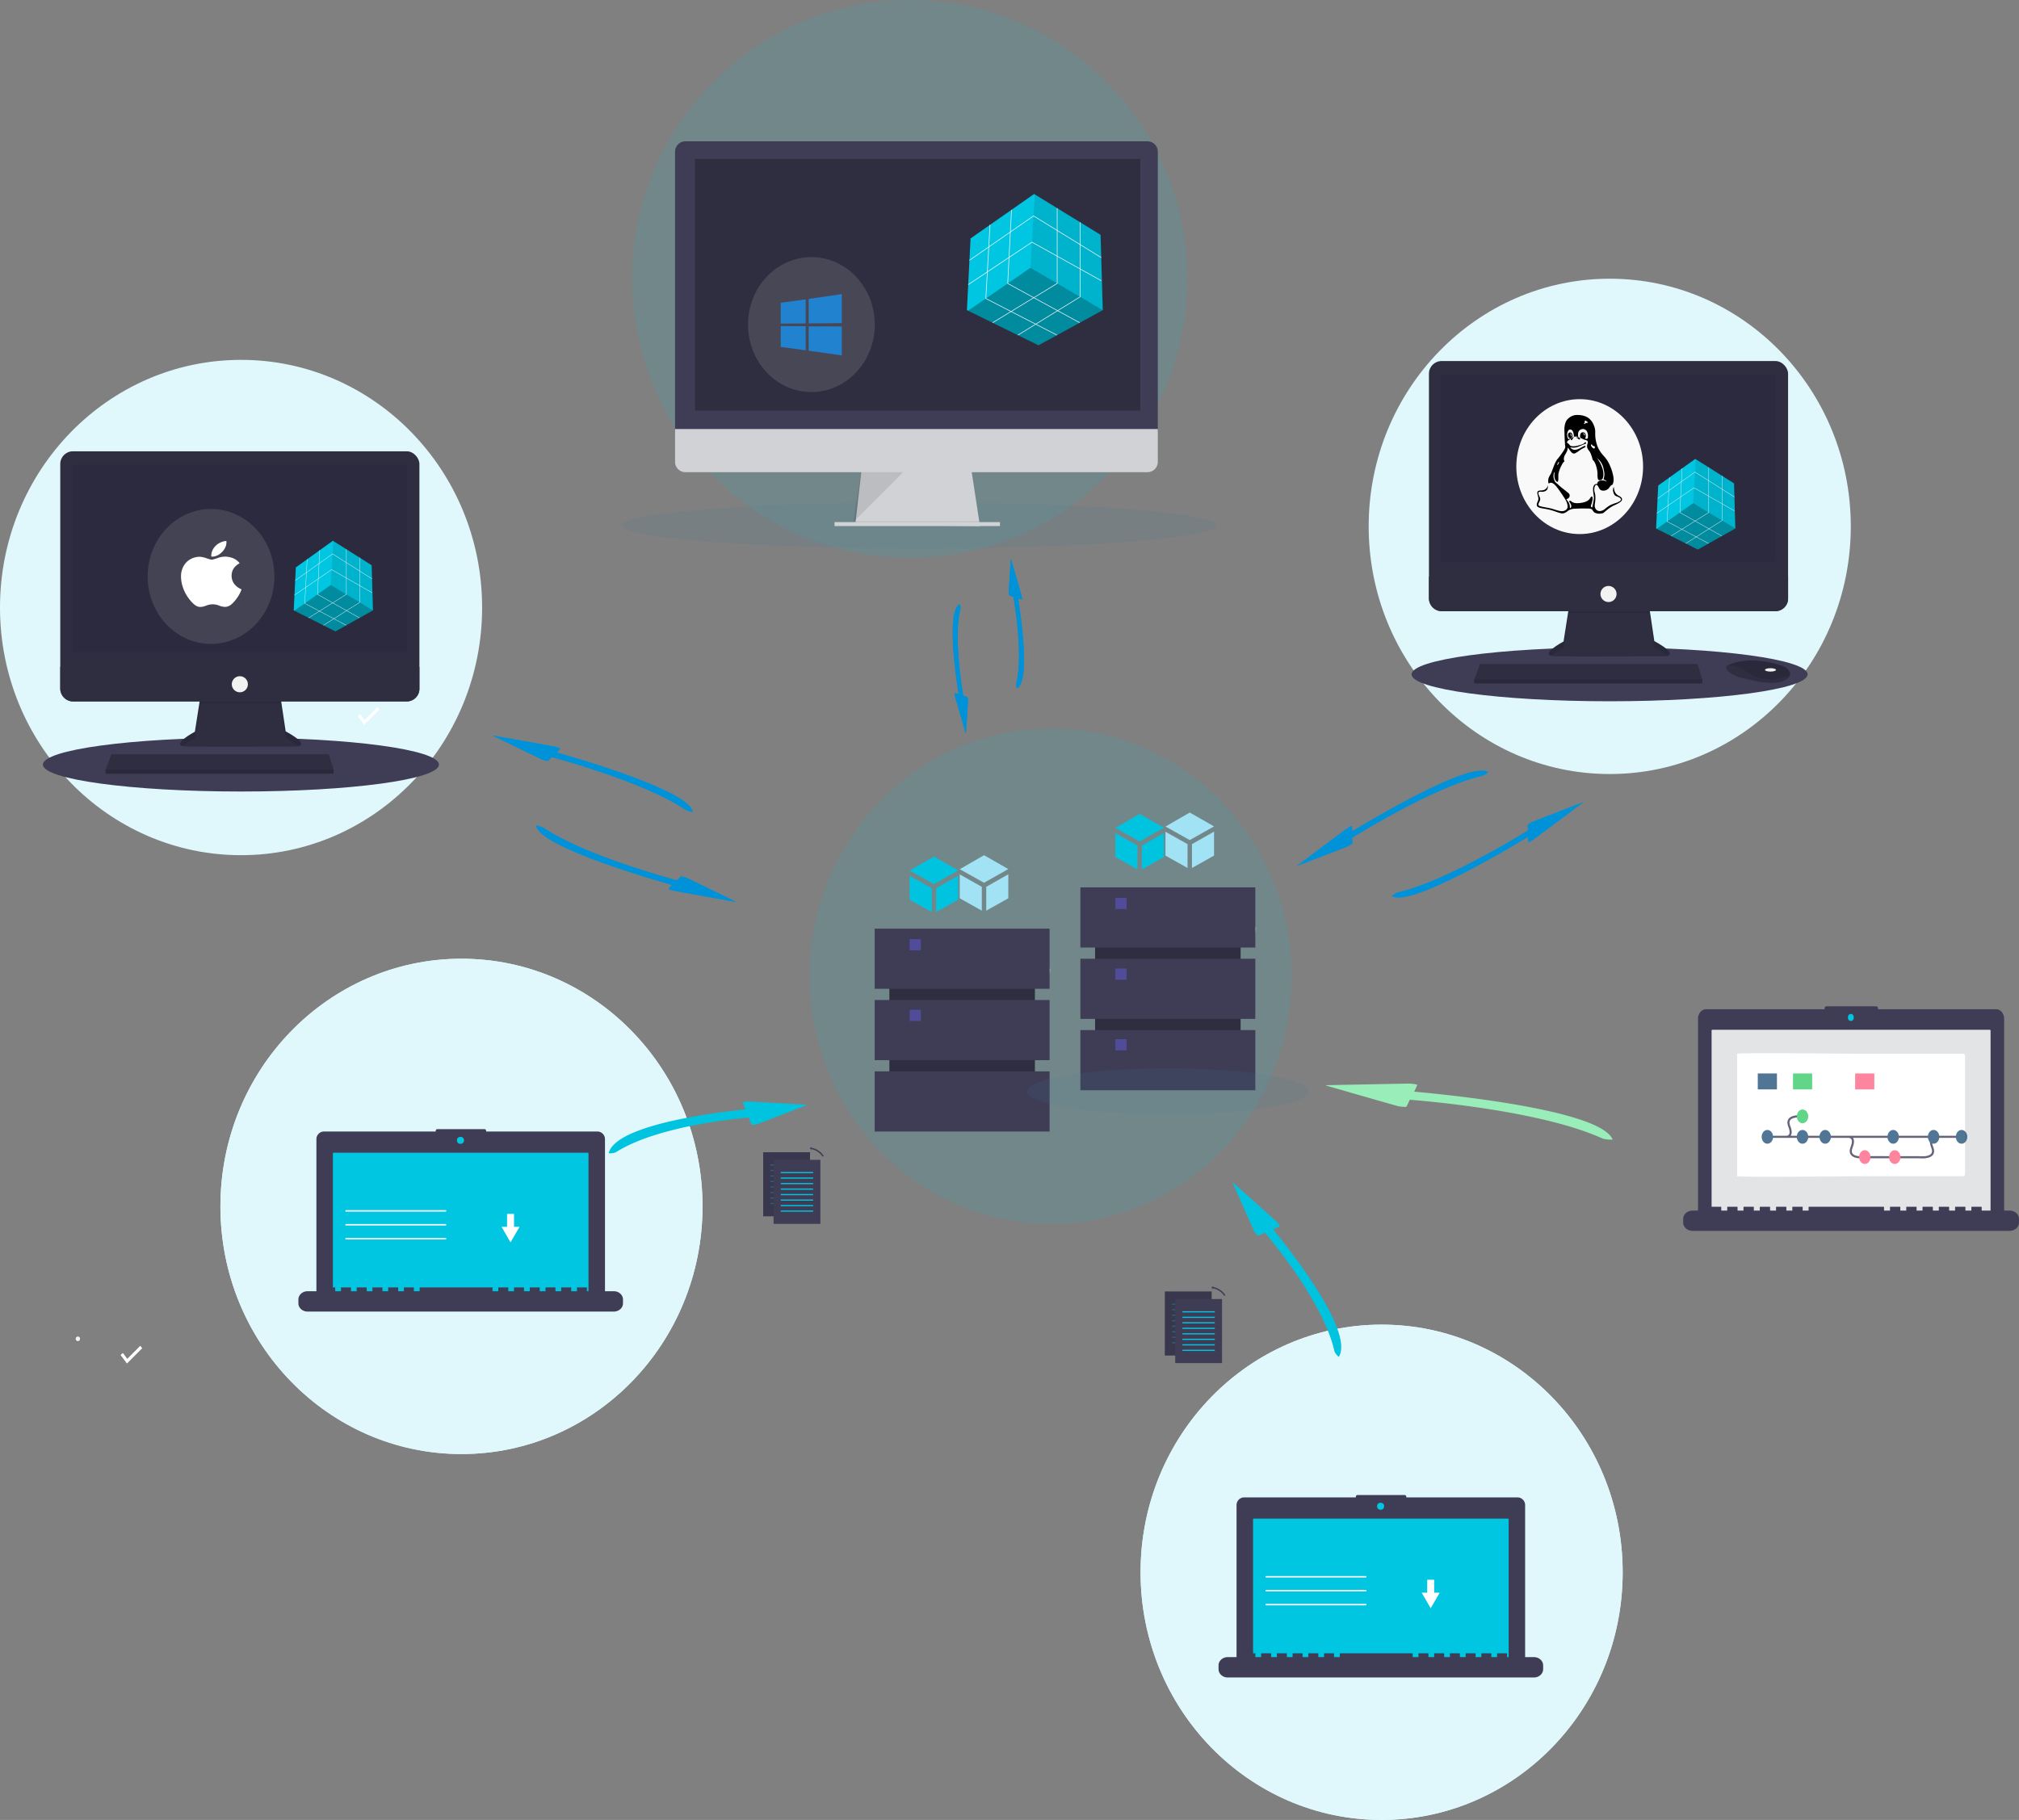 <svg xmlns="http://www.w3.org/2000/svg" width="2885.391" height="2601.381" viewBox="0 0 2885.391 2601.381">
  <rect x="0" y="0" width="2885.391" height="2601.381" fill="#808080" stroke="none"/>
  <g id="Grupo_108" data-name="Grupo 108" transform="translate(-3822.303 10287.381)">
    <path id="Trazado_770" data-name="Trazado 770" d="M344.5,0C534.762,0,689,158.491,689,354S534.762,708,344.5,708,0,549.509,0,354,154.238,0,344.5,0Z" transform="translate(6467.303 -9181) rotate(180)" fill="#e0f8fc"/>
    <path id="Trazado_764" data-name="Trazado 764" d="M344.5,0C534.762,0,689,158.491,689,354S534.762,708,344.5,708,0,549.509,0,354,154.238,0,344.5,0Z" transform="translate(4511.303 -9065) rotate(180)" fill="#e0f8fc"/>
    <ellipse id="Elipse_155" data-name="Elipse 155" cx="283" cy="38.5" rx="283" ry="38.5" transform="translate(5839.609 -9362)" fill="#3f3d56"/>
    <path id="Trazado_430" data-name="Trazado 430" d="M810.1,663.74l-7.878,50.3s-38.782,20.6-11.513,21.209,155.733,0,155.733,0,24.845,0-14.543-21.815l-7.878-52.719Z" transform="translate(5254.609 -10084.5)" fill="#2f2e41"/>
    <path id="Trazado_431" data-name="Trazado 431" d="M785.219,734.7c6.193-5.51,17-11.252,17-11.252l7.878-50.3,113.922.107,7.878,49.582c9.185,5.087,14.875,8.987,18.2,11.978,5.059-1.154,10.587-5.444-18.2-21.389l-7.878-52.719L810.1,663.74l-7.877,50.3S769.63,731.35,785.219,734.7Z" transform="translate(5254.609 -10084.5)" opacity="0.1"/>
    <rect id="Rectángulo_64" data-name="Rectángulo 64" width="513.253" height="357.52" rx="18.046" transform="translate(5864.433 -9771.312)" fill="#2f2e41"/>
    <path id="Trazado_753" data-name="Trazado 753" d="M0,0H478.713V267.837H0Z" transform="translate(5881.703 -9752.224)" fill="#2b2a3e"/>
    <path id="Trazado_432" data-name="Trazado 432" d="M1123.077,621.322v31.341a18.044,18.044,0,0,1-18.048,18.046H627.87a18.044,18.044,0,0,1-18.046-18.048V621.322Z" transform="translate(5254.609 -10084.5)" fill="#2f2e41"/>
    <path id="Trazado_433" data-name="Trazado 433" d="M968.978,667.466v6.06H642.968v-4.848l.449-1.212,8.035-21.815h310.86Z" transform="translate(5286 -9984)" fill="#2f2e41"/>
    <path id="Trazado_434" data-name="Trazado 434" d="M1125.828,762.034c-.594,2.539-2.836,5.217-7.9,7.75-18.179,9.089-55.143-2.424-55.143-2.424s-28.48-4.848-28.48-17.573a22.727,22.727,0,0,1,2.5-1.485c7.643-4.044,32.984-14.021,77.918.422a18.741,18.741,0,0,1,8.541,5.6C1125.079,756.454,1126.507,759.157,1125.828,762.034Z" transform="translate(5254.609 -10084.5)" fill="#2f2e41"/>
    <path id="Trazado_435" data-name="Trazado 435" d="M1125.828,762.034c-22.251,8.526-42.084,9.162-62.439-4.975-10.265-7.126-19.591-8.89-26.59-8.756,7.643-4.044,32.984-14.021,77.918.422a18.74,18.74,0,0,1,8.541,5.6C1125.079,756.454,1126.507,759.157,1125.828,762.034Z" transform="translate(5254.609 -10084.5)" opacity="0.1"/>
    <ellipse id="Elipse_158" data-name="Elipse 158" cx="7.878" cy="2.424" rx="7.878" ry="2.424" transform="translate(6344.661 -9332.289)" fill="#f2f2f2"/>
    <circle id="Elipse_159" data-name="Elipse 159" cx="11.513" cy="11.513" r="11.513" transform="translate(6109.546 -9449.847)" fill="#f2f2f2"/>
    <path id="Trazado_436" data-name="Trazado 436" d="M968.978,667.466v6.06H642.968v-4.848l.449-1.212Z" transform="translate(5286 -9984)" opacity="0.1"/>
    <path id="Trazado_754" data-name="Trazado 754" d="M90.584,0c50.028,0,90.584,43.168,90.584,96.418s-40.556,96.418-90.584,96.418S0,149.668,0,96.418,40.556,0,90.584,0Z" transform="translate(6170.471 -9524) rotate(180)" fill="rgba(255,255,255,0.97)"/>
    <path id="Trazado_666" data-name="Trazado 666" d="M396.793,0C615.936,0,793.586,178.5,793.586,398.69s-177.65,398.69-396.793,398.69S0,618.881,0,398.69,177.65,0,396.793,0Z" transform="translate(5519.303 -9490) rotate(180)" fill="rgba(0,195,224,0.11)"/>
    <path id="Trazado_702" data-name="Trazado 702" d="M344.5,0C534.762,0,689,158.491,689,354S534.762,708,344.5,708,0,549.509,0,354,154.238,0,344.5,0Z" transform="translate(4826.303 -8209) rotate(180)" fill="#e0f8fc"/>
    <path id="Trazado_703" data-name="Trazado 703" d="M344.5,0C534.762,0,689,158.491,689,354S534.762,708,344.5,708,0,549.509,0,354,154.238,0,344.5,0Z" transform="translate(5668.303 -8538) rotate(180)" fill="rgba(0,195,224,0.11)"/>
    <g id="Grupo_87" data-name="Grupo 87" transform="translate(-431 -6346)">
      <ellipse id="Elipse_177" data-name="Elipse 177" cx="425" cy="33" rx="425" ry="33" transform="translate(5142 -3223.364)" fill="#387aa4" opacity="0.1"/>
      <path id="Trazado_609" data-name="Trazado 609" d="M511.81,669.66l-178.19-2.28.52-4.57,8.62-75.39H499.24l11.52,75.39.88,5.71Z" transform="translate(5142 -3859.034)" fill="#d0d2d5"/>
      <path id="Trazado_610" data-name="Trazado 610" d="M511.64,668.52H422.71l-89.09-1.14.52-4.57H510.76Z" transform="translate(5142 -3859.034)" opacity="0.1"/>
      <path id="Trazado_611" data-name="Trazado 611" d="M303.92,663.95H540.37v5.71H303.92Z" transform="translate(5142 -3859.034)" fill="#d0d2d5"/>
      <path id="Trazado_612" data-name="Trazado 612" d="M765.96,134.62a14.87,14.87,0,0,0-14.8-15H90.84a14.88,14.88,0,0,0-14.8,15V534.88H765.96Z" transform="translate(5142 -3859.034)" fill="#3f3d56"/>
      <path id="Trazado_613" data-name="Trazado 613" d="M76.04,530.88v46.89a14.8,14.8,0,0,0,14.8,14.8H751.16a14.8,14.8,0,0,0,14.8-14.8V530.88Z" transform="translate(5142 -3859.034)" fill="#d0d2d5"/>
      <path id="Trazado_614" data-name="Trazado 614" d="M104.6,144.8H740.83V504.61H104.6Z" transform="translate(5142 -3859.034)" fill="#2f2e41"/>
      <path id="Trazado_615" data-name="Trazado 615" d="M510.94,592.56l-71.09,71.39,10.91-71.39Z" transform="translate(5033 -3859.034)" opacity="0.1"/>
    </g>
    <path id="Trazado_704" data-name="Trazado 704" d="M174.585,292.839s-15.416-.475-20.061-3.783-23.713-7.259-24.866-1.953-23.167,26.388-5.763,26.529,40.439-2.711,45.076-5.535S174.585,292.839,174.585,292.839Z" transform="translate(5149.494 -9195.5)" fill="#a8a8a8"/>
    <path id="Trazado_705" data-name="Trazado 705" d="M123.581,311.785c17.4.14,40.439-2.711,45.076-5.535,3.531-2.151,4.938-9.869,5.409-13.43.326.014.515.02.515.02s-.976,12.433-5.613,15.257-27.672,5.676-45.076,5.535c-5.024-.041-6.759-1.828-6.664-4.475C117.926,310.756,119.842,311.755,123.581,311.785Z" transform="translate(5149.498 -9195.5)" opacity="0.2"/>
    <rect id="Rectángulo_216" data-name="Rectángulo 216" width="208" height="242" transform="translate(5093.303 -8936)" fill="#2f2e41"/>
    <rect id="Rectángulo_217" data-name="Rectángulo 217" width="250" height="86" transform="translate(5072.303 -8960)" fill="#3f3d56"/>
    <rect id="Rectángulo_218" data-name="Rectángulo 218" width="250" height="86" transform="translate(5072.303 -8858)" fill="#3f3d56"/>
    <rect id="Rectángulo_219" data-name="Rectángulo 219" width="250" height="86" transform="translate(5072.303 -8756)" fill="#3f3d56"/>
    <rect id="Rectángulo_220" data-name="Rectángulo 220" width="16" height="16" transform="translate(5122.303 -8945)" fill="#6c63ff" opacity="0.4"/>
    <rect id="Rectángulo_221" data-name="Rectángulo 221" width="16" height="16" transform="translate(5122.303 -8844)" fill="#6c63ff" opacity="0.4"/>
    <path id="Trazado_706" data-name="Trazado 706" d="M174.585,292.839s-15.416-.475-20.061-3.783-23.713-7.259-24.866-1.953-23.167,26.388-5.763,26.529,40.439-2.711,45.076-5.535S174.585,292.839,174.585,292.839Z" transform="translate(5443.494 -9254.5)" fill="#a8a8a8"/>
    <path id="Trazado_707" data-name="Trazado 707" d="M123.581,311.785c17.4.14,40.439-2.711,45.076-5.535,3.531-2.151,4.938-9.869,5.409-13.43.326.014.515.02.515.02s-.976,12.433-5.613,15.257-27.672,5.676-45.076,5.535c-5.024-.041-6.759-1.828-6.664-4.475C117.926,310.756,119.842,311.755,123.581,311.785Z" transform="translate(5443.498 -9254.5)" opacity="0.2"/>
    <rect id="Rectángulo_222" data-name="Rectángulo 222" width="208" height="242" transform="translate(5387.303 -8995)" fill="#2f2e41"/>
    <rect id="Rectángulo_223" data-name="Rectángulo 223" width="250" height="86" transform="translate(5366.303 -9019)" fill="#3f3d56"/>
    <rect id="Rectángulo_224" data-name="Rectángulo 224" width="250" height="86" transform="translate(5366.303 -8917)" fill="#3f3d56"/>
    <rect id="Rectángulo_225" data-name="Rectángulo 225" width="250" height="86" transform="translate(5366.303 -8815)" fill="#3f3d56"/>
    <rect id="Rectángulo_226" data-name="Rectángulo 226" width="16" height="16" transform="translate(5416.303 -9004)" fill="#6c63ff" opacity="0.4"/>
    <rect id="Rectángulo_227" data-name="Rectángulo 227" width="16" height="16" transform="translate(5416.303 -8903)" fill="#6c63ff" opacity="0.4"/>
    <rect id="Rectángulo_228" data-name="Rectángulo 228" width="16" height="16" transform="translate(5416.303 -8802)" fill="#6c63ff" opacity="0.4"/>
    <g id="Grupo_88" data-name="Grupo 88" transform="translate(5122.303 -9064.967)">
      <path id="_1" data-name="1" d="M70.4,19.814,35.708,0,1.032,20.019l34.66,19.358ZM32.552,45.168V79.282L1,61.569V27.458Zm6.31,0L70.415,27.293V61.569L38.863,79.282Z" transform="translate(70.585)" fill="#a2e2f5"/>
      <path id="_1-2" data-name="1" d="M70.4,19.814,35.708,0,1.032,20.019l34.66,19.358ZM32.552,45.168V79.282L1,61.569V27.458Zm6.31,0L70.415,27.293V61.569L38.863,79.282Z" transform="translate(-1 1.96)" fill="#00c3e0"/>
    </g>
    <g id="_304729-607d8b" data-name="304729-607d8b" transform="matrix(-0.94, -0.342, 0.342, -0.94, 4812.131, -9126.452)">
      <path id="Trazado_42" data-name="Trazado 42" d="M3.846-.191A20.212,20.212,0,0,0,.659.292L-.036.478l.384.6q8.1,12.609,63.2,15.848c4.919.289,13.162.631,18.772.782,26.441.7,57.616.123,94.031-1.758,8.325-.429,22.709-1.314,31.4-1.935,2.154-.154,3.928-.277,3.928-.277a2.806,2.806,0,0,1-.244.571c-2.057,4.61-2.8,6.4-2.626,6.493a17.1,17.1,0,0,0,4.373.177,41.731,41.731,0,0,0,4.952-.489c3.239-.512,86.127-14.8,86.488-14.908.593-.176.679-.313.283-.416-.594-.143-75.316-7.868-76.648-7.922a36.855,36.855,0,0,0-8.649.72c-.361.109-.54.478-3.151,6.446a2.67,2.67,0,0,1-.52.889c-.255.042-7.1.567-11.535.885-5.778.412-17.5,1.132-24.209,1.484-8.2.429-17.354.821-25.137,1.076-3.285.105-9.7.29-10.837.311l-3.787.079c-23.936.516-47.354.182-66.806-.949C48.68,6.732,28.733,4.124,12.265.156c-.99-.243-2.108-.468-2.433-.5a38.052,38.052,0,0,0-4.16.01C5.165-.3,4.354-.239,3.846-.191Z" transform="translate(0 0)" fill="#0092d8"/>
    </g>
    <g id="Grupo_89" data-name="Grupo 89" transform="translate(5416.303 -9125.967)">
      <path id="_1-3" data-name="1" d="M70.4,19.814,35.708,0,1.032,20.019l34.66,19.358ZM32.552,45.168V79.282L1,61.569V27.458Zm6.31,0L70.415,27.293V61.569L38.863,79.282Z" transform="translate(70.585)" fill="#a2e2f5"/>
      <path id="_1-4" data-name="1" d="M70.4,19.814,35.708,0,1.032,20.019l34.66,19.358ZM32.552,45.168V79.282L1,61.569V27.458Zm6.31,0L70.415,27.293V61.569L38.863,79.282Z" transform="translate(-1 1.96)" fill="#00c3e0"/>
    </g>
    <g id="Grupo_90" data-name="Grupo 90" transform="translate(-1799.892 -4923.047)">
      <rect id="Rectángulo_155" data-name="Rectángulo 155" width="183.442" height="239.319" transform="translate(6394.593 -3780.953)" fill="#e6e6e6"/>
      <rect id="Rectángulo_156" data-name="Rectángulo 156" width="39.309" height="27.351" transform="translate(6407.368 -3760.782)" fill="#fff"/>
      <rect id="Rectángulo_157" data-name="Rectángulo 157" width="151.995" height="9.573" transform="translate(6407.696 -3707.448)" fill="#ceacab"/>
      <rect id="Rectángulo_158" data-name="Rectángulo 158" width="151.995" height="9.573" transform="translate(6407.696 -3682.149)" fill="#ceacab"/>
      <rect id="Rectángulo_159" data-name="Rectángulo 159" width="151.995" height="9.573" transform="translate(6407.696 -3656.849)" fill="#ceacab"/>
      <rect id="Rectángulo_160" data-name="Rectángulo 160" width="151.995" height="9.573" transform="translate(6407.696 -3631.55)" fill="#ceacab"/>
      <rect id="Rectángulo_161" data-name="Rectángulo 161" width="151.995" height="9.573" transform="translate(6407.696 -3606.25)" fill="#ceacab"/>
    </g>
    <circle id="Elipse_193" data-name="Elipse 193" cx="3.03" cy="3.03" r="3.03" transform="translate(3930.57 -8376.736)" fill="#f2f2f2"/>
    <path id="Trazado_709" data-name="Trazado 709" d="M471.853,542.959l-21.508,21.58c-1.352-2.1-8.883-11.86-8.883-11.86a30.5,30.5,0,0,1,3.083-2.731l6.245,8.356,18.544-18.61a21.827,21.827,0,0,1,2.519,3.265Z" transform="translate(3892.399 -9816.164)" fill="#fff"/>
    <g id="Grupo_91" data-name="Grupo 91" transform="translate(-2005.892 -4705.047)">
      <rect id="Rectángulo_155-2" data-name="Rectángulo 155" width="183.442" height="239.319" transform="translate(6394.593 -3780.953)" fill="#e6e6e6"/>
      <rect id="Rectángulo_156-2" data-name="Rectángulo 156" width="39.309" height="27.351" transform="translate(6407.368 -3760.782)" fill="#fff"/>
      <rect id="Rectángulo_157-2" data-name="Rectángulo 157" width="151.995" height="9.573" transform="translate(6407.696 -3707.448)" fill="#ceacab"/>
      <rect id="Rectángulo_158-2" data-name="Rectángulo 158" width="151.995" height="9.573" transform="translate(6407.696 -3682.149)" fill="#ceacab"/>
      <rect id="Rectángulo_159-2" data-name="Rectángulo 159" width="151.995" height="9.573" transform="translate(6407.696 -3656.849)" fill="#ceacab"/>
      <rect id="Rectángulo_160-2" data-name="Rectángulo 160" width="151.995" height="9.573" transform="translate(6407.696 -3631.55)" fill="#ceacab"/>
      <rect id="Rectángulo_161-2" data-name="Rectángulo 161" width="151.995" height="9.573" transform="translate(6407.696 -3606.25)" fill="#ceacab"/>
    </g>
    <path id="Trazado_711" data-name="Trazado 711" d="M471.853,542.959l-21.508,21.58c-1.352-2.1-8.883-11.86-8.883-11.86a30.5,30.5,0,0,1,3.083-2.731l6.245,8.356,18.544-18.61a21.827,21.827,0,0,1,2.519,3.265Z" transform="translate(3553.399 -8903.164)" fill="#fff"/>
    <ellipse id="Elipse_194" data-name="Elipse 194" cx="201.5" cy="33" rx="201.5" ry="33" transform="translate(5290 -8760.364)" fill="#387aa4" opacity="0.1"/>
    <g id="Grupo_92" data-name="Grupo 92" transform="translate(-2108.892 -5054.047)">
      <rect id="Rectángulo_155-3" data-name="Rectángulo 155" width="183.442" height="239.319" transform="translate(6394.593 -3780.953)" fill="#e6e6e6"/>
      <rect id="Rectángulo_156-3" data-name="Rectángulo 156" width="39.309" height="27.351" transform="translate(6407.368 -3760.782)" fill="#fff"/>
      <rect id="Rectángulo_157-3" data-name="Rectángulo 157" width="151.995" height="9.573" transform="translate(6407.696 -3707.448)" fill="#ceacab"/>
      <rect id="Rectángulo_158-3" data-name="Rectángulo 158" width="151.995" height="9.573" transform="translate(6407.696 -3682.149)" fill="#ceacab"/>
      <rect id="Rectángulo_159-3" data-name="Rectángulo 159" width="151.995" height="9.573" transform="translate(6407.696 -3656.849)" fill="#ceacab"/>
      <rect id="Rectángulo_160-3" data-name="Rectángulo 160" width="151.995" height="9.573" transform="translate(6407.696 -3631.55)" fill="#ceacab"/>
      <rect id="Rectángulo_161-3" data-name="Rectángulo 161" width="151.995" height="9.573" transform="translate(6407.696 -3606.25)" fill="#ceacab"/>
    </g>
    <path id="Trazado_712" data-name="Trazado 712" d="M464.48,547.152a21.811,21.811,0,1,1-3.377-11.713A21.84,21.84,0,0,1,464.48,547.152Z" transform="translate(3999.15 -9142.645)" fill="#00c6e2"/>
    <path id="Trazado_713" data-name="Trazado 713" d="M471.853,542.959l-21.508,21.58c-1.352-2.1-8.883-11.86-8.883-11.86a30.5,30.5,0,0,1,3.083-2.731l6.245,8.356,18.544-18.61a21.827,21.827,0,0,1,2.519,3.265Z" transform="translate(3988.399 -9150.164)" fill="#fff"/>
    <g id="Grupo_93" data-name="Grupo 93" transform="translate(-1112 -2733.049)">
      <rect id="Rectángulo_197" data-name="Rectángulo 197" width="66.902" height="91.57" transform="translate(6025 -5907.367)" fill="#3f3d56"/>
      <rect id="Rectángulo_198" data-name="Rectángulo 198" width="66.902" height="91.57" transform="translate(6025 -5907.367)" opacity="0.1"/>
      <rect id="Rectángulo_199" data-name="Rectángulo 199" width="46.233" height="1.685" transform="translate(6035.334 -5889.952)" fill="#00c6e2" opacity="0.3"/>
      <rect id="Rectángulo_200" data-name="Rectángulo 200" width="46.233" height="1.685" transform="translate(6035.334 -5882.087)" fill="#00c6e2" opacity="0.3"/>
      <rect id="Rectángulo_201" data-name="Rectángulo 201" width="46.233" height="1.685" transform="translate(6035.334 -5874.223)" fill="#00c6e2" opacity="0.3"/>
      <rect id="Rectángulo_202" data-name="Rectángulo 202" width="46.233" height="1.685" transform="translate(6035.334 -5866.357)" fill="#00c6e2" opacity="0.3"/>
      <rect id="Rectángulo_203" data-name="Rectángulo 203" width="46.233" height="1.685" transform="translate(6035.334 -5858.493)" fill="#00c6e2" opacity="0.3"/>
      <rect id="Rectángulo_204" data-name="Rectángulo 204" width="46.233" height="1.685" transform="translate(6035.334 -5850.628)" fill="#00c6e2" opacity="0.3"/>
      <rect id="Rectángulo_205" data-name="Rectángulo 205" width="46.233" height="1.685" transform="translate(6035.334 -5842.763)" fill="#00c6e2" opacity="0.3"/>
      <rect id="Rectángulo_206" data-name="Rectángulo 206" width="46.233" height="1.685" transform="translate(6035.334 -5834.898)" fill="#00c6e2" opacity="0.3"/>
      <rect id="Rectángulo_207" data-name="Rectángulo 207" width="66.902" height="91.57" transform="translate(6039.822 -5896.521)" fill="#3f3d56"/>
      <rect id="Rectángulo_208" data-name="Rectángulo 208" width="46.233" height="1.685" transform="translate(6050.156 -5879.106)" fill="#00c6e2"/>
      <rect id="Rectángulo_209" data-name="Rectángulo 209" width="46.233" height="1.685" transform="translate(6050.156 -5871.241)" fill="#00c6e2"/>
      <rect id="Rectángulo_210" data-name="Rectángulo 210" width="46.233" height="1.685" transform="translate(6050.156 -5863.376)" fill="#00c6e2"/>
      <rect id="Rectángulo_211" data-name="Rectángulo 211" width="46.233" height="1.685" transform="translate(6050.156 -5855.512)" fill="#00c6e2"/>
      <rect id="Rectángulo_212" data-name="Rectángulo 212" width="46.233" height="1.685" transform="translate(6050.156 -5847.646)" fill="#00c6e2"/>
      <rect id="Rectángulo_213" data-name="Rectángulo 213" width="46.233" height="1.685" transform="translate(6050.156 -5839.782)" fill="#00c6e2"/>
      <rect id="Rectángulo_214" data-name="Rectángulo 214" width="46.233" height="1.685" transform="translate(6050.156 -5831.916)" fill="#00c6e2"/>
      <rect id="Rectángulo_215" data-name="Rectángulo 215" width="46.233" height="1.685" transform="translate(6050.156 -5824.051)" fill="#00c6e2"/>
      <path id="Trazado_699" data-name="Trazado 699" d="M547.29,154.4a25.968,25.968,0,0,0-18.39-11.493" transform="translate(5563.451 -6055.919)" fill="none" stroke="#3f3d56" stroke-miterlimit="10" stroke-width="2"/>
      <path id="Trazado_700" data-name="Trazado 700" d="M248.217,29.331l.3.467-2.231,1.537,1.648,2.186-.43.345L245.5,31.2Z" transform="translate(5846.266 -5944.298)" fill="#3f3d56"/>
    </g>
    <path id="Trazado_715" data-name="Trazado 715" d="M344.5,0C534.762,0,689,158.491,689,354S534.762,708,344.5,708,0,549.509,0,354,154.238,0,344.5,0Z" transform="translate(4826.303 -8209) rotate(180)" fill="#e0f8fc"/>
    <circle id="Elipse_195" data-name="Elipse 195" cx="3.03" cy="3.03" r="3.03" transform="translate(3930.57 -8376.736)" fill="#f2f2f2"/>
    <path id="Trazado_717" data-name="Trazado 717" d="M471.853,542.959l-21.508,21.58c-1.352-2.1-8.883-11.86-8.883-11.86a30.5,30.5,0,0,1,3.083-2.731l6.245,8.356,18.544-18.61a21.827,21.827,0,0,1,2.519,3.265Z" transform="translate(3892.399 -9816.164)" fill="#fff"/>
    <path id="Trazado_719" data-name="Trazado 719" d="M471.853,542.959l-21.508,21.58c-1.352-2.1-8.883-11.86-8.883-11.86a30.5,30.5,0,0,1,3.083-2.731l6.245,8.356,18.544-18.61a21.827,21.827,0,0,1,2.519,3.265Z" transform="translate(3553.399 -8903.164)" fill="#fff"/>
    <path id="Trazado_721" data-name="Trazado 721" d="M471.853,542.959l-21.508,21.58c-1.352-2.1-8.883-11.86-8.883-11.86a30.5,30.5,0,0,1,3.083-2.731l6.245,8.356,18.544-18.61a21.827,21.827,0,0,1,2.519,3.265Z" transform="translate(3988.399 -9150.164)" fill="#fff"/>
    <g id="undraw_cloud_files_wmo8" transform="translate(6152 -9030.531)">
      <g id="Grupo_85" data-name="Grupo 85" transform="translate(75.737 181.531)">
        <path id="Trazado_690" data-name="Trazado 690" d="M760.66,284.634H591.917v-1.067a2.9,2.9,0,0,0-2.594-3.133H518a2.9,2.9,0,0,0-2.594,3.133v1.067H345.963c-6.3,0-11.414,6.172-11.414,13.785V577.469c0,7.613,5.11,13.785,11.414,13.785h414.7c6.3,0,11.414-6.172,11.414-13.785V298.419c0-7.613-5.11-13.785-11.414-13.785Z" transform="translate(-313.333 -280.434)" fill="#3f3d56"/>
        <path id="Trazado_691" data-name="Trazado 691" d="M359.186,314.131a1.2,1.2,0,0,0-1.068,1.29V580.107a1.2,1.2,0,0,0,1.068,1.29H755.728a1.2,1.2,0,0,0,1.068-1.29V315.421a1.2,1.2,0,0,0-1.068-1.29Z" transform="translate(-317.478 -280.593)" fill="#e2e4e5"/>
        <ellipse id="Elipse_192" data-name="Elipse 192" cx="4.174" cy="5.04" rx="4.174" ry="5.04" transform="translate(235.457 10.921)" fill="#00c6e2"/>
        <path id="Trazado_692" data-name="Trazado 692" d="M775.146,573.807H735.434v-4.953a.534.534,0,0,0-.567-.493H721.25a.534.534,0,0,0-.567.493v4.953h-8.51v-4.953a.534.534,0,0,0-.567-.493H697.99a.534.534,0,0,0-.567.493v4.953h-8.51v-4.953a.534.534,0,0,0-.567-.493H674.73a.534.534,0,0,0-.567.493v4.953h-8.51v-4.953a.534.534,0,0,0-.567-.493H651.469a.534.534,0,0,0-.567.493v4.953h-8.51v-4.953a.534.534,0,0,0-.567-.493H628.209a.534.534,0,0,0-.567.493v4.953h-8.51v-4.953a.534.534,0,0,0-.567-.493H604.949a.534.534,0,0,0-.567.493v4.953h-8.51v-4.953a.534.534,0,0,0-.567-.493H488.647a.534.534,0,0,0-.567.493v4.953h-8.51v-4.953a.534.534,0,0,0-.567-.493H465.387a.534.534,0,0,0-.567.493v4.953h-8.51v-4.953a.534.534,0,0,0-.567-.493H442.127a.534.534,0,0,0-.567.493v4.953h-8.51v-4.953a.534.534,0,0,0-.567-.493H418.866a.534.534,0,0,0-.567.493v4.953h-8.51v-4.953a.534.534,0,0,0-.567-.493H395.606a.534.534,0,0,0-.567.493v4.953h-8.51v-4.953a.534.534,0,0,0-.567-.493H372.346a.534.534,0,0,0-.567.493v4.953h-8.51v-4.953a.534.534,0,0,0-.567-.493H349.085a.534.534,0,0,0-.567.493v4.953h-26.1c-7.52,0-13.616,5.292-13.616,11.821v5.345c0,6.528,6.1,11.821,13.616,11.821H775.146c7.52,0,13.616-5.292,13.616-11.821v-5.345C788.762,579.1,782.666,573.807,775.146,573.807Z" transform="translate(-308.805 -281.793)" fill="#3f3d56"/>
        <path id="Trazado_701" data-name="Trazado 701" d="M-34.652,0h144.9a3.1,3.1,0,0,1,2.769,3.344v168.3a3.1,3.1,0,0,1-2.769,3.344h-144.9c-1.529,0-178.108,1.847-178.108,0V0C-212.76-1.851-36.181,0-34.652,0Z" transform="translate(289.869 67.873)" fill="#fff"/>
      </g>
    </g>
    <g id="undraw_cloud_files_wmo8-2" data-name="undraw_cloud_files_wmo8" transform="translate(4173 -8854.961)">
      <path id="Trazado_727" data-name="Trazado 727" d="M736.2,283.82H577.146v-.86a2.487,2.487,0,0,0-2.445-2.526H507.468a2.487,2.487,0,0,0-2.445,2.526v.86H345.308a10.94,10.94,0,0,0-10.759,11.113V519.9a10.94,10.94,0,0,0,10.759,11.113H736.2A10.94,10.94,0,0,0,746.964,519.9V294.933A10.94,10.94,0,0,0,736.2,283.82Z" transform="translate(-233.069 -98.903)" fill="#3f3d56"/>
      <path id="Trazado_728" data-name="Trazado 728" d="M359.1,314.131a.99.99,0,0,0-.978,1V519.949a.99.99,0,0,0,.978,1h363.32a.989.989,0,0,0,.979-1V315.129a.99.99,0,0,0-.978-1Z" transform="translate(-233.069 -98.903)" fill="#00c6e2"/>
      <circle id="Elipse_196" data-name="Elipse 196" cx="5.064" cy="5.064" r="5.064" transform="translate(302.289 192.504)" fill="#00c6e2"/>
      <path id="Trazado_729" data-name="Trazado 729" d="M759.547,573.833H721.163v-4.977a.524.524,0,0,0-.548-.495h-13.16a.524.524,0,0,0-.548.495v4.977h-8.225v-4.977a.524.524,0,0,0-.548-.495h-13.16a.524.524,0,0,0-.548.495v4.977H676.2v-4.977a.524.524,0,0,0-.548-.495H662.49a.524.524,0,0,0-.548.495v4.977h-8.225v-4.977a.524.524,0,0,0-.548-.495h-13.16a.524.524,0,0,0-.548.495v4.977h-8.225v-4.977a.524.524,0,0,0-.548-.495h-13.16a.524.524,0,0,0-.548.495v4.977h-8.225v-4.977a.524.524,0,0,0-.548-.495h-13.16a.524.524,0,0,0-.548.495v4.977h-8.225v-4.977a.524.524,0,0,0-.548-.495H482.632a.524.524,0,0,0-.548.495v4.977h-8.225v-4.977a.524.524,0,0,0-.548-.495h-13.16a.524.524,0,0,0-.548.495v4.977h-8.225v-4.977a.524.524,0,0,0-.548-.495h-13.16a.524.524,0,0,0-.548.495v4.977h-8.225v-4.977a.524.524,0,0,0-.548-.495h-13.16a.524.524,0,0,0-.548.495v4.977h-8.225v-4.977a.524.524,0,0,0-.548-.495H392.7a.524.524,0,0,0-.548.495v4.977h-8.225v-4.977a.524.524,0,0,0-.548-.495H370.22a.524.524,0,0,0-.548.495v4.977h-8.225v-4.977a.524.524,0,0,0-.548-.495h-13.16a.524.524,0,0,0-.548.495v4.977H321.966c-7.268,0-13.16,5.317-13.16,11.877v5.37c0,6.559,5.892,11.877,13.16,11.877H759.547c7.268,0,13.16-5.317,13.16-11.877v-5.37C772.707,579.15,766.815,573.833,759.547,573.833Z" transform="translate(-233.069 -160.621)" fill="#3f3d56"/>
      <path id="Trazado_730" data-name="Trazado 730" d="M543.978,426.017H401.754a1.12,1.12,0,1,1,0-2.24H543.978a1.12,1.12,0,0,1,0,2.24Z" transform="translate(-257.914 -126.525)" fill="#f2f2f2"/>
      <path id="Trazado_731" data-name="Trazado 731" d="M543.978,450.654H401.754a1.12,1.12,0,1,1,0-2.24H543.978a1.12,1.12,0,0,1,0,2.24Z" transform="translate(-257.914 -131.272)" fill="#f2f2f2"/>
      <path id="Trazado_732" data-name="Trazado 732" d="M543.978,475.291H401.754a1.12,1.12,0,0,1,0-2.24H543.978a1.12,1.12,0,0,1,0,2.24Z" transform="translate(-257.914 -136.02)" fill="#f2f2f2"/>
      <path id="Trazado_733" data-name="Trazado 733" d="M642.683,454.674a45.006,45.006,0,0,1,88.3-9.489c.545-.02,1.09-.041,1.64-.041a17.667,17.667,0,0,1,5.515.938c22.387,7.351,16.492,40.775-7.071,40.775H673.16a30.442,30.442,0,0,1-30.509-31.519Q642.665,455.006,642.683,454.674Z" transform="translate(-316.72 -131.713)" fill="#00c6e2"/>
      <path id="Trazado_734" data-name="Trazado 734" d="M462.4,355.07V336.649h-9.919V355.07h-7.919L451,366.224l6.44,11.153,6.439-11.153,6.439-11.154Z" transform="translate(-78.509 -33.974)" fill="#fff"/>
    </g>
    <g id="_304729-607d8b-2" data-name="304729-607d8b" transform="translate(4686.173 -8687.877) rotate(-7)">
      <path id="Trazado_42-2" data-name="Trazado 42" d="M3.627,49.787A11.854,11.854,0,0,1,.644,49.35L0,49.135l.406-.922Q8.96,28.795,61.346,19.153c4.677-.86,12.5-2.091,17.824-2.807,25.078-3.364,54.546-5.238,88.882-5.642,7.85-.094,21.4-.043,29.588.116,2.028.039,3.7.066,3.7.066a5.172,5.172,0,0,0-.191-.825c-1.623-6.66-2.2-9.254-2.028-9.4a10.991,10.991,0,0,1,4.152-.647A24.575,24.575,0,0,1,207.924.3c3.03.475,80.483,14.4,80.817,14.531.549.21.62.4.239.592-.573.264-71.845,18.283-73.11,18.479-2.649.4-6.609.256-8.137-.309-.334-.13-.477-.661-2.529-9.288a4.116,4.116,0,0,0-.429-1.273c-.239-.04-6.681-.218-10.857-.3-5.44-.1-16.488-.143-22.811-.078-7.731.082-16.369.3-23.718.608-3.1.132-9.163.42-10.236.489l-3.579.215a538.963,538.963,0,0,0-63.3,7.27C46.553,35.58,27.488,41.2,11.62,48.532a20.829,20.829,0,0,1-2.338.958,23.393,23.393,0,0,1-3.937.35C4.868,49.837,4.1,49.814,3.627,49.787Z" transform="translate(0 0)" fill="#00c3e0"/>
    </g>
    <g id="Grupo_98" data-name="Grupo 98" transform="translate(-538 -2534.049)">
      <rect id="Rectángulo_197-2" data-name="Rectángulo 197" width="66.902" height="91.57" transform="translate(6025 -5907.367)" fill="#3f3d56"/>
      <rect id="Rectángulo_198-2" data-name="Rectángulo 198" width="66.902" height="91.57" transform="translate(6025 -5907.367)" opacity="0.1"/>
      <rect id="Rectángulo_199-2" data-name="Rectángulo 199" width="46.233" height="1.685" transform="translate(6035.334 -5889.952)" fill="#00c6e2" opacity="0.3"/>
      <rect id="Rectángulo_200-2" data-name="Rectángulo 200" width="46.233" height="1.685" transform="translate(6035.334 -5882.087)" fill="#00c6e2" opacity="0.3"/>
      <rect id="Rectángulo_201-2" data-name="Rectángulo 201" width="46.233" height="1.685" transform="translate(6035.334 -5874.223)" fill="#00c6e2" opacity="0.3"/>
      <rect id="Rectángulo_202-2" data-name="Rectángulo 202" width="46.233" height="1.685" transform="translate(6035.334 -5866.357)" fill="#00c6e2" opacity="0.3"/>
      <rect id="Rectángulo_203-2" data-name="Rectángulo 203" width="46.233" height="1.685" transform="translate(6035.334 -5858.493)" fill="#00c6e2" opacity="0.3"/>
      <rect id="Rectángulo_204-2" data-name="Rectángulo 204" width="46.233" height="1.685" transform="translate(6035.334 -5850.628)" fill="#00c6e2" opacity="0.3"/>
      <rect id="Rectángulo_205-2" data-name="Rectángulo 205" width="46.233" height="1.685" transform="translate(6035.334 -5842.763)" fill="#00c6e2" opacity="0.3"/>
      <rect id="Rectángulo_206-2" data-name="Rectángulo 206" width="46.233" height="1.685" transform="translate(6035.334 -5834.898)" fill="#00c6e2" opacity="0.3"/>
      <rect id="Rectángulo_207-2" data-name="Rectángulo 207" width="66.902" height="91.57" transform="translate(6039.822 -5896.521)" fill="#3f3d56"/>
      <rect id="Rectángulo_208-2" data-name="Rectángulo 208" width="46.233" height="1.685" transform="translate(6050.156 -5879.106)" fill="#00c6e2"/>
      <rect id="Rectángulo_209-2" data-name="Rectángulo 209" width="46.233" height="1.685" transform="translate(6050.156 -5871.241)" fill="#00c6e2"/>
      <rect id="Rectángulo_210-2" data-name="Rectángulo 210" width="46.233" height="1.685" transform="translate(6050.156 -5863.376)" fill="#00c6e2"/>
      <rect id="Rectángulo_211-2" data-name="Rectángulo 211" width="46.233" height="1.685" transform="translate(6050.156 -5855.512)" fill="#00c6e2"/>
      <rect id="Rectángulo_212-2" data-name="Rectángulo 212" width="46.233" height="1.685" transform="translate(6050.156 -5847.646)" fill="#00c6e2"/>
      <rect id="Rectángulo_213-2" data-name="Rectángulo 213" width="46.233" height="1.685" transform="translate(6050.156 -5839.782)" fill="#00c6e2"/>
      <rect id="Rectángulo_214-2" data-name="Rectángulo 214" width="46.233" height="1.685" transform="translate(6050.156 -5831.916)" fill="#00c6e2"/>
      <rect id="Rectángulo_215-2" data-name="Rectángulo 215" width="46.233" height="1.685" transform="translate(6050.156 -5824.051)" fill="#00c6e2"/>
      <path id="Trazado_699-2" data-name="Trazado 699" d="M547.29,154.4a25.968,25.968,0,0,0-18.39-11.493" transform="translate(5563.451 -6055.919)" fill="none" stroke="#3f3d56" stroke-miterlimit="10" stroke-width="2"/>
      <path id="Trazado_700-2" data-name="Trazado 700" d="M248.217,29.331l.3.467-2.231,1.537,1.648,2.186-.43.345L245.5,31.2Z" transform="translate(5846.266 -5944.298)" fill="#3f3d56"/>
    </g>
    <g id="Grupo_101" data-name="Grupo 101" transform="translate(-996 -2414.499)">
      <g id="Grupo_99" data-name="Grupo 99" transform="translate(7185.049 -7216.919)">
        <path id="Trazado_741" data-name="Trazado 741" d="M267.271,219.452l-.012.006L213.7,249.518,155.06,219.961l-1.011-.509,3.044-61.359,52.958-38.043.585.368,54.809,34.607Z" transform="translate(-154.049 -120.05)" fill="#00c6e2"/>
        <path id="Trazado_742" data-name="Trazado 742" d="M268.978,325.632l-53.555,30.06-58.644-29.557,51.948-36.711Z" transform="translate(-155.768 -226.224)" opacity="0.3"/>
        <path id="Trazado_743" data-name="Trazado 743" d="M357.375,220.071l-60.263-36.2,3.628-62.832,54.809,34.607Z" transform="translate(-244.154 -120.669)" opacity="0.1"/>
        <path id="Trazado_744" data-name="Trazado 744" d="M159.659,208.025l-.3-.425,53.55-38.1,56.568,35.75-.274.441-56.277-35.567Z" transform="translate(-157.395 -151.048)" fill="#f2f2f2"/>
        <path id="Trazado_745" data-name="Trazado 745" d="M156.868,266.634l-.289-.43,53.278-36.461.14.08,57.777,33.008-.255.452-57.638-32.929Z" transform="translate(-155.642 -188.812)" fill="#f2f2f2"/>
        <path id="Trazado_746" data-name="Trazado 746" d="M211.814,250.868l-.272-.442,53.7-33.538V152.594h.516v64.584Z" transform="translate(-190.259 -140.451)" fill="#f2f2f2"/>
        <path id="Trazado_747" data-name="Trazado 747" d="M268.743,281.727l-.274-.44,51.7-32.688v-63.72h.516v64.007Z" transform="translate(-226.113 -160.689)" fill="#f2f2f2"/>
        <path id="Trazado_748" data-name="Trazado 748" d="M305.306,253.186l-60.13-33.677.009-.162,3.165-63.066.515.026-3.157,62.9,59.849,33.52Z" transform="translate(-211.443 -142.762)" fill="#f2f2f2"/>
        <path id="Trazado_749" data-name="Trazado 749" d="M255.35,285.413l-59.455-31.406.009-.167,3.5-63.1.515.029-3.5,62.931,59.16,31.251Z" transform="translate(-180.405 -164.364)" fill="#f2f2f2"/>
      </g>
    </g>
    <g id="_25719" data-name="25719" transform="translate(6018.519 -9694.207)">
      <g id="Grupo_100" data-name="Grupo 100" transform="translate(0 0)">
        <path id="Trazado_750" data-name="Trazado 750" d="M159.437,118.107a10.4,10.4,0,0,0-2.481-1.928c-.161-.1-.6-.353-1.318-.744s-1.294-.735-1.723-1.024a12.178,12.178,0,0,1-1.681-1.5,9.164,9.164,0,0,1-1.641-2.244,17.755,17.755,0,0,1-1.161-3.187,18.865,18.865,0,0,1-.64-4.448q-1.121.941-1.241,3.738a12.417,12.417,0,0,0,1.2,5.705,6.554,6.554,0,0,0,3.962,3.779,19.746,19.746,0,0,1,4.123,1.849,4.537,4.537,0,0,1,2,2.243q.44,1.263-1.482,2.716a22.424,22.424,0,0,1-6.165,2.876,53.189,53.189,0,0,0-8.287,3.344,58.306,58.306,0,0,0-7.165,5.234,11.69,11.69,0,0,1-6.806,2.8,6.63,6.63,0,0,1-5.843-2.6q-2.243-2.793-1.442-7.911,1.521-9.838-.078-15.348a15.387,15.387,0,0,1-.56-7.635q.72-3.3,2.242-3.855t3.282,2.36c.1.262.346.774.719,1.535a10.283,10.283,0,0,0,.922,1.613,14.977,14.977,0,0,0,1.081,1.221,4.013,4.013,0,0,0,1.8,1.064,11.252,11.252,0,0,0,2.522.393,9.445,9.445,0,0,0,4.883-1.1,9.8,9.8,0,0,0,3.242-2.637q1.079-1.458,2.161-2.795a3.8,3.8,0,0,1,1.882-1.5q.88-.154,1.6-1.731a13.578,13.578,0,0,0,.961-4.367,27.109,27.109,0,0,0-.4-6.65,67.332,67.332,0,0,0-4.764-15.035,44.168,44.168,0,0,0-7.966-12.83q-7.925-8.264-10.648-17.158a50.042,50.042,0,0,1-2.4-16.844A24.32,24.32,0,0,0,119.774,13.9a22.838,22.838,0,0,0-7.326-9.563,21.172,21.172,0,0,0-7.124-3.266A30.37,30.37,0,0,0,96.837.006a17.844,17.844,0,0,0-8.325,1.653q-6.4,3.385-8.486,8.225A28.534,28.534,0,0,0,78.1,21.809q.322,15.585,1.281,24.4Q78.263,50.3,69.457,61.556a19.372,19.372,0,0,0-3.123,4.251,44.135,44.135,0,0,0-2.4,4.8q-.882,2.124-2.362,6.139t-2.122,5.666a20.361,20.361,0,0,1-1.761,3.308,22.222,22.222,0,0,0-1.922,3.7,12.184,12.184,0,0,0-.8,4.093,12.952,12.952,0,0,0,.16,2.991q.319,1.892,1.2,1.182,3.6-2.676,9.047,3.149,3.843,4.093,13.53,19.048.8,1.337,1.6,2.875a21.754,21.754,0,0,1,1.522,4.091,14.085,14.085,0,0,1,.6,4.606,5.779,5.779,0,0,1-1.841,3.777,8.75,8.75,0,0,1-5.164,2.2,13.5,13.5,0,0,1-4.443-.315q-2.6-.551-6.6-1.81t-5.924-1.732q-2.8-.631-7.965-1.613t-6.766-1.457q-2.722-.708-2.961-2.046-.241-1.1,1.121-3.777a10.193,10.193,0,0,0,1.361-3.857,6.3,6.3,0,0,0-.081-1.732,6.641,6.641,0,0,0-.36-1.339q-.2-.471-.681-1.417a12.089,12.089,0,0,1-.64-1.416q-1.44-3.307-.4-4.488.72-1.023,3.442-.786a10.537,10.537,0,0,0,6.645-1.182q4.242-2.6,2.562-8.344a6.886,6.886,0,0,1-.961,4.014,11.021,11.021,0,0,1-3.362,2.756,11.464,11.464,0,0,1-4.8.946q-3.442.157-4.563,1.1a2.806,2.806,0,0,0-.84,2.126,9.784,9.784,0,0,0,.361,2.874q.4,1.456.8,3.345a12.032,12.032,0,0,1,.321,3.149,23.2,23.2,0,0,1-1.442,4.288q-1.36,3.425-.56,5.234a3.874,3.874,0,0,0,1.361,1.536,8.857,8.857,0,0,0,2.682,1.143q1.72.473,3.162.747t4,.707q2.562.431,4.083.747a83.619,83.619,0,0,1,11.689,3.385q6.565,2.362,8.886,2.439a9,9,0,0,0,4.283-.906,15.414,15.414,0,0,0,3.482-2.243,14.561,14.561,0,0,1,4.282-2.361,18.658,18.658,0,0,1,6.366-1.181q1.6-.078,4.643-.2t4.563-.118q6.885,0,10.407.078a9.4,9.4,0,0,1,3.763.748,3.541,3.541,0,0,1,1.761,1.534,10.089,10.089,0,0,0,1.323,2.008,6.863,6.863,0,0,0,2.359,1.849,14.365,14.365,0,0,0,7.126,1.142q4.082-.275,5.444-1.535a77.47,77.47,0,0,1,6.044-5.037,42.465,42.465,0,0,1,6.846-4.408q.639-.317,2.161-1.025t2.56-1.221q1.041-.512,2.521-1.3a20.674,20.674,0,0,0,2.4-1.457,23.073,23.073,0,0,0,1.881-1.535,4.149,4.149,0,0,0,1.242-1.731,4.471,4.471,0,0,0,.2-1.771A3.374,3.374,0,0,0,159.437,118.107Zm-42.91-76.073c.159-.1.267-.144.32-.118a1.62,1.62,0,0,1,.32.315c.161.184.306.355.441.512s.319.367.559.629a3.332,3.332,0,0,0,.759.63,3.059,3.059,0,0,0,1.162.433,2.39,2.39,0,0,1,1.042.393,1.566,1.566,0,0,1,.519.905,2.146,2.146,0,0,1-.277,1.574,1.16,1.16,0,0,1-1.163.63,6.112,6.112,0,0,1-3.122-2.479Q115.408,43.293,116.527,42.034ZM106.6,11.457a2.513,2.513,0,0,0,.479-.826,1.765,1.765,0,0,0,.04-.984,1.694,1.694,0,0,1,.08-1.023,1,1,0,0,1,.922-.59,3.3,3.3,0,0,1,1.921,1.181c.159.105.413.263.758.472a3.046,3.046,0,0,1,.721.551.677.677,0,0,1,.2.393,1,1,0,0,1-.719.551,4.447,4.447,0,0,1-1.2.158,1.645,1.645,0,0,0-.72.078,4.033,4.033,0,0,0-1.2.708q-.56.473-.88.709a.5.5,0,0,1-.641,0q-.32-.473-.24-.669A3.975,3.975,0,0,1,106.6,11.457ZM67.851,70.371a7.764,7.764,0,0,0,.8-1.023,4.643,4.643,0,0,0,.44-1.062,6.32,6.32,0,0,1,.36-.984.391.391,0,0,1,.481-.237c.106-.026.186.026.241.157l.08.2v.236a1.674,1.674,0,0,1-.04.315,1.4,1.4,0,0,1-.12.354,2.372,2.372,0,0,0-.16.473c-.053.21-.106.393-.16.551a3.95,3.95,0,0,1-1,1.417q-.681.629-1,.551C67.45,71.212,67.478,70.9,67.851,70.371Zm52.356,48.563a56.652,56.652,0,0,1-1.081,7.084q-.921,4.564-1.162,6.06-1.681-.081-1.921-1.221a5.335,5.335,0,0,1,.481-2.952,32.487,32.487,0,0,0,1.841-7.241q.163-3.621-.8-4.093-.884-.629-2.723,2.36-3.525,5.668-14.171,6.849-9.605,1.26-13.289-2.835a1.557,1.557,0,0,0-1.6-.2,2.269,2.269,0,0,0-1.041.745c-.053.106,0,.262.16.473s.414.524.76.945a6.888,6.888,0,0,1,.84,1.261q3.124,5.351-.56,7.24a21.025,21.025,0,0,0-.56-5.547,14.282,14.282,0,0,0-2.242-4.251,36.043,36.043,0,0,1-2.321-3.5,5.023,5.023,0,0,0,3.643-1.81,4.82,4.82,0,0,0,1.121-3.384,4.3,4.3,0,0,0-1.4-2.992q-.721-.708-7.446-6.021a82.66,82.66,0,0,1-8.325-7.123q-.322-.316-1.922-1.575a6.417,6.417,0,0,1-2-2.2q-3.683-7.946-.8-13.064l.32-.393q.4-.078.08,1.417a15.392,15.392,0,0,0-.32,4.408q.32,4.96,2.882,7.4,1.682,1.656,2.322-.235.481-.631.44-4.646t.121-5.43a40.185,40.185,0,0,1,3.8-11.1q3.162-6.612,5-7.084a6.607,6.607,0,0,1-.921-4.959A13.618,13.618,0,0,1,79.1,56.753q1.16-1.889,2.361-4.368a10.39,10.39,0,0,0,1.2-4.447,2.716,2.716,0,0,1,.081-.787q.24-.708,2,1.731,3.362,4.881,5.044,5.747a4.164,4.164,0,0,0,3.922-.079,33.217,33.217,0,0,0,5.324-3.384,36.056,36.056,0,0,1,5.4-3.462,5.765,5.765,0,0,0,.762-.355c.345-.183.612-.315.8-.394s.426-.2.721-.354.518-.289.679-.394a5.622,5.622,0,0,0,.48-.355,1.072,1.072,0,0,0,.321-.393.949.949,0,0,0,.08-.354,1.042,1.042,0,0,0-.681-.866,2.2,2.2,0,0,0-1.4.2,18.791,18.791,0,0,0-1.961.945q-1.079.59-2.4,1.338T99.15,48.1a23.281,23.281,0,0,1-2.882,1.1,12.124,12.124,0,0,1-2.882.551,7.412,7.412,0,0,1-5.363-1.731,5.92,5.92,0,0,1-1.361-1.5q-.081-.314.72-.157a21.935,21.935,0,0,0,6.325.157,24.987,24.987,0,0,0,5.6-1.81q.721-.314,3.644-1.535a48.224,48.224,0,0,1,4.523-1.692,2.187,2.187,0,0,0,1.322-.748,1.112,1.112,0,0,0,.239-.945,1.092,1.092,0,0,0-.519-.668q-.883-.473-1.6.63a4.011,4.011,0,0,1-1.682,1.378,15.693,15.693,0,0,1-2.362,1.023q-1.081.354-2.762.826t-1.841.551a24.624,24.624,0,0,1-8.166,1.18,8.823,8.823,0,0,1-2.841-.512,3.137,3.137,0,0,1-1.481-1.023,12,12,0,0,0-1.281-1.5,8.8,8.8,0,0,0-2-1.536,1.156,1.156,0,0,1-.6-1.416A4.457,4.457,0,0,1,83.141,36.6q.08-.079,1.641-.984a6.646,6.646,0,0,0,2.2-1.85,8.734,8.734,0,0,1,2.481-2.283,11.646,11.646,0,0,0,.12-1.731,6.657,6.657,0,0,0-.76-3.069,2.426,2.426,0,0,0-2.162-1.653,2.891,2.891,0,0,0-2.722,1.1,4.67,4.67,0,0,0-.72,2.912,5.677,5.677,0,0,0,.76,2.636q.681,1.142,1.241,1.142.88-.08.56.629a2.158,2.158,0,0,1-1.281,1.1q-.562.156-1.241-1.063a10.374,10.374,0,0,1-1.041-2.951,11.023,11.023,0,0,1-.28-2.913,11.751,11.751,0,0,1,1.32-4.683,3.462,3.462,0,0,1,3.322-2.165q2.242.08,3.6,2.677a14.8,14.8,0,0,1,1.281,7.084q.241.551,1.241.393a12.046,12.046,0,0,1,2.641-.04,3.677,3.677,0,0,1,2.361.826,3.308,3.308,0,0,0,.081-1.181Q96.35,20.626,104.917,20a11.467,11.467,0,0,1,2.159.59,7.315,7.315,0,0,1,1.882,1.181,6.245,6.245,0,0,1,1.681,2.4A17.34,17.34,0,0,1,111.72,28.1v2.912q0,2.518-1.042,2.834-1.68.55-2.4-.04t.159-2.086a5.792,5.792,0,0,0-.321-4.566,3.716,3.716,0,0,0-4.082-2.361,3.13,3.13,0,0,0-2.883,2.125,7.679,7.679,0,0,0-.64,4.015q.24,1.968.881,2.046a17.428,17.428,0,0,1,2.843,1.26,15.926,15.926,0,0,0,3.563,1.416q3.122.629,3.562,1.968a6.768,6.768,0,0,1-.36,3.9,8.852,8.852,0,0,0-.479,4.211,8.984,8.984,0,0,0,1.2,3.148,21.739,21.739,0,0,0,1.881,2.6,18.662,18.662,0,0,1,2.362,4.407,50.162,50.162,0,0,1,2.48,8.107q.079.079.6.551a7.973,7.973,0,0,1,1.041,1.18q.522.709,1.242,1.928a21.686,21.686,0,0,1,1.562,3.582,51.467,51.467,0,0,1,1.56,5.43,37.2,37.2,0,0,1,.921,8.423,24.419,24.419,0,0,0,.641,6.572q.6,1.773,3.082,1.457a4.072,4.072,0,0,0,4-3.306q2.643-9.131-4.322-21.881-2.643-4.959-4.564-6.533a18.743,18.743,0,0,1,5.766,5.9,23.186,23.186,0,0,1,3.762,8.107q.078.395.439,2.086t.4,1.968c.026.184.134.722.32,1.614a11.166,11.166,0,0,1,.28,1.732c0,.263.026.775.08,1.535a7.183,7.183,0,0,1-.04,1.771c-.08.421-.159.985-.24,1.692a12.692,12.692,0,0,1-.4,2.047q-.276.983-.6,2.164,4.4,1.889,4.4,3.306a9.764,9.764,0,0,0-4.8-1.768,10.093,10.093,0,0,0-5.8.825,4.446,4.446,0,0,0-2.764,4.17q-2.882,0-4.082,1.418a8.532,8.532,0,0,0-1.84,5.548,41.325,41.325,0,0,0,.6,7.633A26,26,0,0,1,120.207,118.935ZM86.664,27.709a.738.738,0,0,1-.4-.472c0-.471.239-.656.72-.551q.481.156.921,1.18a4.064,4.064,0,0,1,.2,2.362.21.21,0,0,1-.241.235q-.882,0-.64-1.574Q87.464,27.709,86.664,27.709Zm20.735,1.26-.159.236c-.426.262-.638.315-.638.158q-.323-2.126-1.442-2.441l-.321-.157q-.562-.473.558-.551.24-.079.721.236a3.087,3.087,0,0,1,1.28,2.52Z" transform="translate(-38.578 -0.001)"/>
        <path id="Trazado_751" data-name="Trazado 751" d="M217.484,120.43c0,.822.339,1.165,1.013,1.029.538,0,1.108-.651,1.715-1.952a3.594,3.594,0,0,1,3.132-2.156v0h-2.021Q217.485,117.965,217.484,120.43Z" transform="translate(-168.802 -85.59)"/>
        <path id="Trazado_752" data-name="Trazado 752" d="M242.326,117.8a3.294,3.294,0,0,1,3.537.926c1.008,1.025,1.785,1.472,2.324,1.333a1.226,1.226,0,0,0,.6-1.848Q247.176,115.545,242.326,117.8Z" transform="translate(-187.122 -85.049)"/>
      </g>
    </g>
    <path id="path4" d="M0,12.4l35.687-4.86L35.7,41.965l-35.67.2ZM35.67,45.931,35.7,80.384.028,75.48l0-29.78ZM40,6.906,87.314,0V41.527L40,41.9ZM87.325,46.255,87.314,87.6,40,80.917,39.93,46.178Z" transform="translate(4938 -9867)" fill="#0078d6"/>
    <path id="Trazado_755" data-name="Trazado 755" d="M90.584,0c50.028,0,90.584,43.168,90.584,96.418s-40.556,96.418-90.584,96.418S0,149.668,0,96.418,40.556,0,90.584,0Z" transform="translate(5072.471 -9727) rotate(180)" fill="rgba(188,188,180,0.18)"/>
    <g id="Grupo_102" data-name="Grupo 102" transform="translate(-1980.906 -2793.158)">
      <g id="Grupo_99-2" data-name="Grupo 99" transform="translate(7185.049 -7216.919)">
        <path id="Trazado_741-2" data-name="Trazado 741" d="M348.177,285.986l-.021.011-91.824,50.18-100.55-49.341-1.733-.85,5.218-102.43,90.8-63.507,1,.615,93.974,57.77Z" transform="translate(-154.049 -120.05)" fill="#00c6e2"/>
        <path id="Trazado_742-2" data-name="Trazado 742" d="M349.153,349.868l-91.824,50.18-100.55-49.341,89.069-61.283Z" transform="translate(-155.046 -183.921)" opacity="0.3"/>
        <path id="Trazado_743-2" data-name="Trazado 743" d="M400.438,286.359,297.112,225.925l6.221-104.888,93.974,57.77Z" transform="translate(-206.31 -120.422)" opacity="0.1"/>
        <path id="Trazado_744-2" data-name="Trazado 744" d="M159.871,233.811l-.51-.709,91.815-63.6,96.99,59.68-.47.736L251.2,170.542Z" transform="translate(-155.99 -138.698)" fill="#f2f2f2"/>
        <path id="Trazado_745-2" data-name="Trazado 745" d="M157.075,291.327l-.5-.718,91.349-60.867.239.133,99.064,55.1-.437.755L247.97,230.764Z" transform="translate(-154.973 -161.415)" fill="#f2f2f2"/>
        <path id="Trazado_746-2" data-name="Trazado 746" d="M212.008,316.648l-.466-.737,92.065-55.987V152.594h.884V260.407Z" transform="translate(-175.051 -132.322)" fill="#f2f2f2"/>
        <path id="Trazado_747-2" data-name="Trazado 747" d="M268.939,346.552l-.47-.735,88.647-54.568V184.879H358V291.73Z" transform="translate(-195.847 -144.497)" fill="#f2f2f2"/>
        <path id="Trazado_748-2" data-name="Trazado 748" d="M348.274,318.049l-103.1-56.218.015-.27,5.427-105.28.883.044-5.413,105.009L348.7,317.29Z" transform="translate(-187.338 -133.713)" fill="#f2f2f2"/>
        <path id="Trazado_749-2" data-name="Trazado 749" d="M297.835,348.78l-101.94-52.428.016-.278,6.009-105.332.883.049L196.81,295.843l101.435,52.168Z" transform="translate(-169.335 -146.708)" fill="#f2f2f2"/>
      </g>
    </g>
    <ellipse id="Elipse_197" data-name="Elipse 197" cx="283" cy="38.5" rx="283" ry="38.5" transform="translate(3883.609 -9233)" fill="#3f3d56"/>
    <path id="Trazado_757" data-name="Trazado 757" d="M810.1,663.74l-7.878,50.3s-38.782,20.6-11.513,21.209,155.733,0,155.733,0,24.845,0-14.543-21.815l-7.878-52.719Z" transform="translate(3298.609 -9955.5)" fill="#2f2e41"/>
    <path id="Trazado_758" data-name="Trazado 758" d="M785.219,734.7c6.193-5.51,17-11.252,17-11.252l7.878-50.3,113.922.107,7.878,49.582c9.185,5.087,14.875,8.987,18.2,11.978,5.059-1.154,10.587-5.444-18.2-21.389l-7.878-52.719L810.1,663.74l-7.877,50.3S769.63,731.35,785.219,734.7Z" transform="translate(3298.609 -9955.5)" opacity="0.1"/>
    <rect id="Rectángulo_230" data-name="Rectángulo 230" width="513.253" height="357.52" rx="18.046" transform="translate(3908.433 -9642.312)" fill="#2f2e41"/>
    <path id="Trazado_759" data-name="Trazado 759" d="M0,0H478.713V267.837H0Z" transform="translate(3925.703 -9623.224)" fill="#2b2a3e"/>
    <path id="Trazado_760" data-name="Trazado 760" d="M1123.077,621.322v31.341a18.044,18.044,0,0,1-18.048,18.046H627.87a18.044,18.044,0,0,1-18.046-18.048V621.322Z" transform="translate(3298.609 -9955.5)" fill="#2f2e41"/>
    <path id="Trazado_761" data-name="Trazado 761" d="M968.978,667.466v6.06H642.968v-4.848l.449-1.212,8.035-21.815h310.86Z" transform="translate(3330 -9855)" fill="#2f2e41"/>
    <circle id="Elipse_198" data-name="Elipse 198" cx="11.513" cy="11.513" r="11.513" transform="translate(4153.546 -9320.847)" fill="#f2f2f2"/>
    <path id="Trazado_762" data-name="Trazado 762" d="M968.978,667.466v6.06H642.968v-4.848l.449-1.212Z" transform="translate(3330 -9855)" opacity="0.1"/>
    <path id="Trazado_763" data-name="Trazado 763" d="M90.584,0c50.028,0,90.584,43.168,90.584,96.418s-40.556,96.418-90.584,96.418S0,149.668,0,96.418,40.556,0,90.584,0Z" transform="translate(4214.471 -9367) rotate(180)" fill="rgba(188,188,180,0.18)"/>
    <g id="Grupo_103" data-name="Grupo 103" transform="translate(-2943 -2297.499)">
      <g id="Grupo_99-3" data-name="Grupo 99" transform="translate(7185.049 -7216.919)">
        <path id="Trazado_741-3" data-name="Trazado 741" d="M267.271,219.452l-.012.006L213.7,249.518,155.06,219.961l-1.011-.509,3.044-61.359,52.958-38.043.585.368,54.809,34.607Z" transform="translate(-154.049 -120.05)" fill="#00c6e2"/>
        <path id="Trazado_742-3" data-name="Trazado 742" d="M268.978,325.632l-53.555,30.06-58.644-29.557,51.948-36.711Z" transform="translate(-155.768 -226.224)" opacity="0.3"/>
        <path id="Trazado_743-3" data-name="Trazado 743" d="M357.375,220.071l-60.263-36.2,3.628-62.832,54.809,34.607Z" transform="translate(-244.154 -120.669)" opacity="0.1"/>
        <path id="Trazado_744-3" data-name="Trazado 744" d="M159.659,208.025l-.3-.425,53.55-38.1,56.568,35.75-.274.441-56.277-35.567Z" transform="translate(-157.395 -151.048)" fill="#f2f2f2"/>
        <path id="Trazado_745-3" data-name="Trazado 745" d="M156.868,266.634l-.289-.43,53.278-36.461.14.08,57.777,33.008-.255.452-57.638-32.929Z" transform="translate(-155.642 -188.812)" fill="#f2f2f2"/>
        <path id="Trazado_746-3" data-name="Trazado 746" d="M211.814,250.868l-.272-.442,53.7-33.538V152.594h.516v64.584Z" transform="translate(-190.259 -140.451)" fill="#f2f2f2"/>
        <path id="Trazado_747-3" data-name="Trazado 747" d="M268.743,281.727l-.274-.44,51.7-32.688v-63.72h.516v64.007Z" transform="translate(-226.113 -160.689)" fill="#f2f2f2"/>
        <path id="Trazado_748-3" data-name="Trazado 748" d="M305.306,253.186l-60.13-33.677.009-.162,3.165-63.066.515.026-3.157,62.9,59.849,33.52Z" transform="translate(-211.443 -142.762)" fill="#f2f2f2"/>
        <path id="Trazado_749-3" data-name="Trazado 749" d="M255.35,285.413l-59.455-31.406.009-.167,3.5-63.1.515.029-3.5,62.931,59.16,31.251Z" transform="translate(-180.405 -164.364)" fill="#f2f2f2"/>
      </g>
    </g>
    <path id="path4-2" data-name="path4" d="M84.732,73.51a50.243,50.243,0,0,1-5.524,9.118,47.537,47.537,0,0,1-7.116,7.9,14.421,14.421,0,0,1-9.145,3.7A24.637,24.637,0,0,1,54.5,92.369,26.089,26.089,0,0,0,45.4,90.524a26.988,26.988,0,0,0-9.352,1.846A26.991,26.991,0,0,1,27.97,94.32q-4.689.183-9.352-3.8a49.973,49.973,0,0,1-7.443-8.175A54.913,54.913,0,0,1,3.3,68,48.709,48.709,0,0,1,0,50.891,29.255,29.255,0,0,1,4.468,34.548a25.212,25.212,0,0,1,9.358-8.69,26.88,26.88,0,0,1,12.651-3.277,32.048,32.048,0,0,1,9.785,2.091c4.035,1.39,6.626,2.1,7.762,2.1.849,0,3.727-.824,8.606-2.468a30.731,30.731,0,0,1,11.7-1.907Q77.3,23.353,83.787,31.8q-11.6,6.451-11.479,18.051a19.2,19.2,0,0,0,7.122,15,23.694,23.694,0,0,0,7.116,4.285q-.856,2.28-1.814,4.373ZM64.906,1.888q0,7.076-5.619,13.2c-4.516,4.847-9.978,7.647-15.9,7.205a13.5,13.5,0,0,1-.119-1.788c0-4.529,2.147-9.375,5.961-13.338A22.88,22.88,0,0,1,56.49,2.161,23.152,23.152,0,0,1,64.8,0a15.744,15.744,0,0,1,.108,1.887Z" transform="translate(4081 -9514.13)" fill="#fff"/>
    <path id="Trazado_765" data-name="Trazado 765" d="M344.5,0C534.762,0,689,158.491,689,354S534.762,708,344.5,708,0,549.509,0,354,154.238,0,344.5,0Z" transform="translate(6141.303 -7686) rotate(180)" fill="#e0f8fc"/>
    <g id="Grupo_104" data-name="Grupo 104" transform="translate(-484.892 -4400.047)">
      <rect id="Rectángulo_155-4" data-name="Rectángulo 155" width="183.442" height="239.319" transform="translate(6394.593 -3780.953)" fill="#e6e6e6"/>
      <rect id="Rectángulo_156-4" data-name="Rectángulo 156" width="39.309" height="27.351" transform="translate(6407.368 -3760.782)" fill="#fff"/>
      <rect id="Rectángulo_157-4" data-name="Rectángulo 157" width="151.995" height="9.573" transform="translate(6407.696 -3707.448)" fill="#ceacab"/>
      <rect id="Rectángulo_158-4" data-name="Rectángulo 158" width="151.995" height="9.573" transform="translate(6407.696 -3682.149)" fill="#ceacab"/>
      <rect id="Rectángulo_159-4" data-name="Rectángulo 159" width="151.995" height="9.573" transform="translate(6407.696 -3656.849)" fill="#ceacab"/>
      <rect id="Rectángulo_160-4" data-name="Rectángulo 160" width="151.995" height="9.573" transform="translate(6407.696 -3631.55)" fill="#ceacab"/>
      <rect id="Rectángulo_161-4" data-name="Rectángulo 161" width="151.995" height="9.573" transform="translate(6407.696 -3606.25)" fill="#ceacab"/>
    </g>
    <g id="Grupo_105" data-name="Grupo 105" transform="translate(-690.892 -4182.047)">
      <rect id="Rectángulo_155-5" data-name="Rectángulo 155" width="183.442" height="239.319" transform="translate(6394.593 -3780.953)" fill="#e6e6e6"/>
      <rect id="Rectángulo_156-5" data-name="Rectángulo 156" width="39.309" height="27.351" transform="translate(6407.368 -3760.782)" fill="#fff"/>
      <rect id="Rectángulo_157-5" data-name="Rectángulo 157" width="151.995" height="9.573" transform="translate(6407.696 -3707.448)" fill="#ceacab"/>
      <rect id="Rectángulo_158-5" data-name="Rectángulo 158" width="151.995" height="9.573" transform="translate(6407.696 -3682.149)" fill="#ceacab"/>
      <rect id="Rectángulo_159-5" data-name="Rectángulo 159" width="151.995" height="9.573" transform="translate(6407.696 -3656.849)" fill="#ceacab"/>
      <rect id="Rectángulo_160-5" data-name="Rectángulo 160" width="151.995" height="9.573" transform="translate(6407.696 -3631.55)" fill="#ceacab"/>
      <rect id="Rectángulo_161-5" data-name="Rectángulo 161" width="151.995" height="9.573" transform="translate(6407.696 -3606.25)" fill="#ceacab"/>
    </g>
    <g id="Grupo_106" data-name="Grupo 106" transform="translate(-793.892 -4531.047)">
      <rect id="Rectángulo_155-6" data-name="Rectángulo 155" width="183.442" height="239.319" transform="translate(6394.593 -3780.953)" fill="#e6e6e6"/>
      <rect id="Rectángulo_156-6" data-name="Rectángulo 156" width="39.309" height="27.351" transform="translate(6407.368 -3760.782)" fill="#fff"/>
      <rect id="Rectángulo_157-6" data-name="Rectángulo 157" width="151.995" height="9.573" transform="translate(6407.696 -3707.448)" fill="#ceacab"/>
      <rect id="Rectángulo_158-6" data-name="Rectángulo 158" width="151.995" height="9.573" transform="translate(6407.696 -3682.149)" fill="#ceacab"/>
      <rect id="Rectángulo_159-6" data-name="Rectángulo 159" width="151.995" height="9.573" transform="translate(6407.696 -3656.849)" fill="#ceacab"/>
      <rect id="Rectángulo_160-6" data-name="Rectángulo 160" width="151.995" height="9.573" transform="translate(6407.696 -3631.55)" fill="#ceacab"/>
      <rect id="Rectángulo_161-6" data-name="Rectángulo 161" width="151.995" height="9.573" transform="translate(6407.696 -3606.25)" fill="#ceacab"/>
    </g>
    <path id="Trazado_766" data-name="Trazado 766" d="M464.48,547.152a21.811,21.811,0,1,1-3.377-11.713A21.84,21.84,0,0,1,464.48,547.152Z" transform="translate(5314.15 -8619.645)" fill="#00c6e2"/>
    <path id="Trazado_767" data-name="Trazado 767" d="M471.853,542.959l-21.508,21.58c-1.352-2.1-8.883-11.86-8.883-11.86a30.5,30.5,0,0,1,3.083-2.731l6.245,8.356,18.544-18.61a21.827,21.827,0,0,1,2.519,3.265Z" transform="translate(5303.399 -8627.164)" fill="#fff"/>
    <path id="Trazado_768" data-name="Trazado 768" d="M344.5,0C534.762,0,689,158.491,689,354S534.762,708,344.5,708,0,549.509,0,354,154.238,0,344.5,0Z" transform="translate(6141.303 -7686) rotate(180)" fill="#e0f8fc"/>
    <path id="Trazado_769" data-name="Trazado 769" d="M471.853,542.959l-21.508,21.58c-1.352-2.1-8.883-11.86-8.883-11.86a30.5,30.5,0,0,1,3.083-2.731l6.245,8.356,18.544-18.61a21.827,21.827,0,0,1,2.519,3.265Z" transform="translate(5303.399 -8627.164)" fill="#fff"/>
    <g id="undraw_cloud_files_wmo8-3" data-name="undraw_cloud_files_wmo8" transform="translate(5488 -8331.961)">
      <path id="Trazado_727-2" data-name="Trazado 727" d="M736.2,283.82H577.146v-.86a2.487,2.487,0,0,0-2.445-2.526H507.468a2.487,2.487,0,0,0-2.445,2.526v.86H345.308a10.94,10.94,0,0,0-10.759,11.113V519.9a10.94,10.94,0,0,0,10.759,11.113H736.2A10.94,10.94,0,0,0,746.964,519.9V294.933A10.94,10.94,0,0,0,736.2,283.82Z" transform="translate(-233.069 -98.903)" fill="#3f3d56"/>
      <path id="Trazado_728-2" data-name="Trazado 728" d="M359.1,314.131a.99.99,0,0,0-.978,1V519.949a.99.99,0,0,0,.978,1h363.32a.989.989,0,0,0,.979-1V315.129a.99.99,0,0,0-.978-1Z" transform="translate(-233.069 -98.903)" fill="#00c6e2"/>
      <circle id="Elipse_196-2" data-name="Elipse 196" cx="5.064" cy="5.064" r="5.064" transform="translate(302.289 192.504)" fill="#00c6e2"/>
      <path id="Trazado_729-2" data-name="Trazado 729" d="M759.547,573.833H721.163v-4.977a.524.524,0,0,0-.548-.495h-13.16a.524.524,0,0,0-.548.495v4.977h-8.225v-4.977a.524.524,0,0,0-.548-.495h-13.16a.524.524,0,0,0-.548.495v4.977H676.2v-4.977a.524.524,0,0,0-.548-.495H662.49a.524.524,0,0,0-.548.495v4.977h-8.225v-4.977a.524.524,0,0,0-.548-.495h-13.16a.524.524,0,0,0-.548.495v4.977h-8.225v-4.977a.524.524,0,0,0-.548-.495h-13.16a.524.524,0,0,0-.548.495v4.977h-8.225v-4.977a.524.524,0,0,0-.548-.495h-13.16a.524.524,0,0,0-.548.495v4.977h-8.225v-4.977a.524.524,0,0,0-.548-.495H482.632a.524.524,0,0,0-.548.495v4.977h-8.225v-4.977a.524.524,0,0,0-.548-.495h-13.16a.524.524,0,0,0-.548.495v4.977h-8.225v-4.977a.524.524,0,0,0-.548-.495h-13.16a.524.524,0,0,0-.548.495v4.977h-8.225v-4.977a.524.524,0,0,0-.548-.495h-13.16a.524.524,0,0,0-.548.495v4.977h-8.225v-4.977a.524.524,0,0,0-.548-.495H392.7a.524.524,0,0,0-.548.495v4.977h-8.225v-4.977a.524.524,0,0,0-.548-.495H370.22a.524.524,0,0,0-.548.495v4.977h-8.225v-4.977a.524.524,0,0,0-.548-.495h-13.16a.524.524,0,0,0-.548.495v4.977H321.966c-7.268,0-13.16,5.317-13.16,11.877v5.37c0,6.559,5.892,11.877,13.16,11.877H759.547c7.268,0,13.16-5.317,13.16-11.877v-5.37C772.707,579.15,766.815,573.833,759.547,573.833Z" transform="translate(-233.069 -160.621)" fill="#3f3d56"/>
      <path id="Trazado_730-2" data-name="Trazado 730" d="M543.978,426.017H401.754a1.12,1.12,0,1,1,0-2.24H543.978a1.12,1.12,0,0,1,0,2.24Z" transform="translate(-257.914 -126.525)" fill="#f2f2f2"/>
      <path id="Trazado_731-2" data-name="Trazado 731" d="M543.978,450.654H401.754a1.12,1.12,0,1,1,0-2.24H543.978a1.12,1.12,0,0,1,0,2.24Z" transform="translate(-257.914 -131.272)" fill="#f2f2f2"/>
      <path id="Trazado_732-2" data-name="Trazado 732" d="M543.978,475.291H401.754a1.12,1.12,0,0,1,0-2.24H543.978a1.12,1.12,0,0,1,0,2.24Z" transform="translate(-257.914 -136.02)" fill="#f2f2f2"/>
      <path id="Trazado_733-2" data-name="Trazado 733" d="M642.683,454.674a45.006,45.006,0,0,1,88.3-9.489c.545-.02,1.09-.041,1.64-.041a17.667,17.667,0,0,1,5.515.938c22.387,7.351,16.492,40.775-7.071,40.775H673.16a30.442,30.442,0,0,1-30.509-31.519Q642.665,455.006,642.683,454.674Z" transform="translate(-316.72 -131.713)" fill="#00c6e2"/>
      <path id="Trazado_734-2" data-name="Trazado 734" d="M462.4,355.07V336.649h-9.919V355.07h-7.919L451,366.224l6.44,11.153,6.439-11.153,6.439-11.154Z" transform="translate(-78.509 -33.974)" fill="#fff"/>
    </g>
    <g id="_304729-607d8b-3" data-name="304729-607d8b" transform="matrix(-0.616, -0.788, 0.788, -0.616, 5735.135, -8347.469)">
      <path id="Trazado_42-3" data-name="Trazado 42" d="M3.627.054A11.854,11.854,0,0,0,.644.491L0,.706l.406.922Q8.96,21.046,61.346,30.687c4.677.86,12.5,2.091,17.824,2.807,25.078,3.364,54.546,5.238,88.882,5.642,7.85.094,21.4.043,29.588-.116,2.028-.039,3.7-.066,3.7-.066a5.172,5.172,0,0,1-.191.825c-1.623,6.66-2.2,9.254-2.028,9.4a10.991,10.991,0,0,0,4.152.647,24.575,24.575,0,0,0,4.653-.291c3.03-.475,80.483-14.4,80.817-14.531.549-.21.62-.4.239-.592-.573-.264-71.845-18.283-73.11-18.479-2.649-.4-6.609-.256-8.137.309-.334.13-.477.661-2.529,9.288a4.116,4.116,0,0,1-.429,1.273c-.239.04-6.681.218-10.857.3-5.44.1-16.488.143-22.811.078-7.731-.082-16.369-.3-23.718-.608-3.1-.132-9.163-.42-10.236-.489l-3.579-.215a538.962,538.962,0,0,1-63.3-7.27C46.553,14.26,27.488,8.641,11.62,1.308A20.828,20.828,0,0,0,9.282.35,23.392,23.392,0,0,0,5.345,0C4.868,0,4.1.027,3.627.054Z" transform="translate(0 0)" fill="#00c3e0"/>
    </g>
    <g id="Grupo_107" data-name="Grupo 107" transform="translate(6034.997 -8875.66)" opacity="0.8">
      <path id="Trazado_265" data-name="Trazado 265" d="M330.04,265.456h279.6m-254.76-.005s13.37,2.24,6.446-15.069,18.787-14.033,18.787-14.033m63.814,29.1s13.37-2.234,6.446,15.074,18.787,14.033,18.787,14.033M572.14,265.451s-13.375-2.234-6.446,15.074-18.787,14.033-18.787,14.033m0-.005H473.132" transform="translate(-16.945 -52.215)" fill="none" stroke="#3f3d56" stroke-miterlimit="10" stroke-width="3"/>
      <ellipse id="Elipse_98" data-name="Elipse 98" cx="8.164" cy="9.85" rx="8.164" ry="9.85" transform="translate(304.931 203.391)" fill="#24527a"/>
      <ellipse id="Elipse_99" data-name="Elipse 99" cx="8.164" cy="9.85" rx="8.164" ry="9.85" transform="translate(355.142 174.144)" fill="#3acc6c"/>
      <ellipse id="Elipse_100" data-name="Elipse 100" cx="8.164" cy="9.85" rx="8.164" ry="9.85" transform="translate(355.142 203.391)" fill="#24527a"/>
      <ellipse id="Elipse_101" data-name="Elipse 101" cx="8.164" cy="9.85" rx="8.164" ry="9.85" transform="translate(387.546 203.391)" fill="#24527a"/>
      <ellipse id="Elipse_102" data-name="Elipse 102" cx="8.164" cy="9.85" rx="8.164" ry="9.85" transform="translate(444.185 232.342)" fill="#ff6584"/>
      <ellipse id="Elipse_103" data-name="Elipse 103" cx="8.164" cy="9.85" rx="8.164" ry="9.85" transform="translate(486.984 232.342)" fill="#ff6584"/>
      <ellipse id="Elipse_104" data-name="Elipse 104" cx="8.164" cy="9.85" rx="8.164" ry="9.85" transform="translate(484.752 203.391)" fill="#24527a"/>
      <ellipse id="Elipse_105" data-name="Elipse 105" cx="8.164" cy="9.85" rx="8.164" ry="9.85" transform="translate(582.464 203.391)" fill="#24527a"/>
      <ellipse id="Elipse_106" data-name="Elipse 106" cx="8.164" cy="9.85" rx="8.164" ry="9.85" transform="translate(542.491 203.391)" fill="#24527a"/>
      <path id="Trazado_266" data-name="Trazado 266" d="M299.38,122.66h27.389v22.776H299.38Z" fill="#24527a"/>
      <path id="Trazado_267" data-name="Trazado 267" d="M411.9,122.66h27.389v22.776H411.9Z" transform="translate(-62.188)" fill="#3acc6c"/>
      <path id="Trazado_268" data-name="Trazado 268" d="M610.48,122.66h27.389v22.776H610.48Z" transform="translate(-171.94)" fill="#ff6584"/>
    </g>
    <g id="_304729-607d8b-4" data-name="304729-607d8b" transform="matrix(0.94, 0.342, -0.342, 0.94, 4588.576, -9107.814)">
      <path id="Trazado_42-4" data-name="Trazado 42" d="M3.846-.191A20.212,20.212,0,0,0,.659.292L-.036.478l.384.6q8.1,12.609,63.2,15.848c4.919.289,13.162.631,18.772.782,26.441.7,57.616.123,94.03-1.758,8.325-.429,22.709-1.314,31.4-1.935,2.154-.154,3.928-.277,3.928-.277a2.8,2.8,0,0,1-.244.571c-2.057,4.61-2.8,6.4-2.626,6.493a17.1,17.1,0,0,0,4.373.177,41.73,41.73,0,0,0,4.952-.489c3.239-.512,86.127-14.8,86.488-14.908.593-.176.679-.313.283-.416-.594-.143-75.316-7.868-76.648-7.922a36.855,36.855,0,0,0-8.649.72c-.361.109-.54.478-3.151,6.446a2.671,2.671,0,0,1-.52.889c-.255.042-7.1.567-11.535.885-5.778.412-17.5,1.132-24.209,1.484-8.2.429-17.354.821-25.137,1.076-3.285.105-9.7.29-10.837.311l-3.787.079c-23.935.516-47.354.182-66.806-.949C48.68,6.732,28.733,4.124,12.265.156c-.99-.243-2.108-.468-2.433-.5a38.052,38.052,0,0,0-4.16.01C5.165-.3,4.354-.239,3.846-.191Z" transform="translate(0 0)" fill="#0092d8"/>
    </g>
    <g id="_304729-607d8b-5" data-name="304729-607d8b" transform="matrix(-0.891, 0.454, -0.454, -0.891, 5949.771, -9183.237)">
      <path id="Trazado_42-5" data-name="Trazado 42" d="M3.846-.191A20.212,20.212,0,0,0,.659.292L-.036.478l.384.6q8.1,12.609,63.2,15.848c4.919.289,13.162.631,18.772.782,26.441.7,57.616.123,94.031-1.758,8.325-.429,22.709-1.314,31.4-1.935,2.154-.154,3.928-.277,3.928-.277a2.806,2.806,0,0,1-.244.571c-2.057,4.61-2.8,6.4-2.626,6.493a17.1,17.1,0,0,0,4.373.177,41.731,41.731,0,0,0,4.952-.489c3.239-.512,86.127-14.8,86.488-14.908.593-.176.679-.313.283-.416-.594-.143-75.316-7.868-76.648-7.922a36.855,36.855,0,0,0-8.649.72c-.361.109-.54.478-3.151,6.446a2.67,2.67,0,0,1-.52.889c-.255.042-7.1.567-11.535.885-5.778.412-17.5,1.132-24.209,1.484-8.2.429-17.354.821-25.137,1.076-3.285.105-9.7.29-10.837.311l-3.787.079c-23.936.516-47.354.182-66.806-.949C48.68,6.732,28.733,4.124,12.265.156c-.99-.243-2.108-.468-2.433-.5a38.052,38.052,0,0,0-4.16.01C5.165-.3,4.354-.239,3.846-.191Z" transform="translate(0 0)" fill="#0092d8"/>
    </g>
    <g id="_304729-607d8b-6" data-name="304729-607d8b" transform="matrix(0.891, -0.454, 0.454, 0.891, 5810.937, -9007.029)">
      <path id="Trazado_42-6" data-name="Trazado 42" d="M3.846-.191A20.212,20.212,0,0,0,.659.292L-.036.478l.384.6q8.1,12.609,63.2,15.848c4.919.289,13.162.631,18.772.782,26.441.7,57.616.123,94.03-1.758,8.325-.429,22.709-1.314,31.4-1.935,2.154-.154,3.928-.277,3.928-.277a2.8,2.8,0,0,1-.244.571c-2.057,4.61-2.8,6.4-2.626,6.493a17.1,17.1,0,0,0,4.373.177,41.73,41.73,0,0,0,4.952-.489c3.239-.512,86.127-14.8,86.488-14.908.593-.176.679-.313.283-.416-.594-.143-75.316-7.868-76.648-7.922a36.855,36.855,0,0,0-8.649.72c-.361.109-.54.478-3.151,6.446a2.671,2.671,0,0,1-.52.889c-.255.042-7.1.567-11.535.885-5.778.412-17.5,1.132-24.209,1.484-8.2.429-17.354.821-25.137,1.076-3.285.105-9.7.29-10.837.311l-3.787.079c-23.935.516-47.354.182-66.806-.949C48.68,6.732,28.733,4.124,12.265.156c-.99-.243-2.108-.468-2.433-.5a38.052,38.052,0,0,0-4.16.01C5.165-.3,4.354-.239,3.846-.191Z" transform="translate(0 0)" fill="#0092d8"/>
    </g>
    <g id="_304729-607d8b-7" data-name="304729-607d8b" transform="matrix(-0.94, -0.342, 0.342, -0.94, 4812.131, -9126.452)">
      <path id="Trazado_42-7" data-name="Trazado 42" d="M3.846-.191A20.212,20.212,0,0,0,.659.292L-.036.478l.384.6q8.1,12.609,63.2,15.848c4.919.289,13.162.631,18.772.782,26.441.7,57.616.123,94.031-1.758,8.325-.429,22.709-1.314,31.4-1.935,2.154-.154,3.928-.277,3.928-.277a2.806,2.806,0,0,1-.244.571c-2.057,4.61-2.8,6.4-2.626,6.493a17.1,17.1,0,0,0,4.373.177,41.731,41.731,0,0,0,4.952-.489c3.239-.512,86.127-14.8,86.488-14.908.593-.176.679-.313.283-.416-.594-.143-75.316-7.868-76.648-7.922a36.855,36.855,0,0,0-8.649.72c-.361.109-.54.478-3.151,6.446a2.67,2.67,0,0,1-.52.889c-.255.042-7.1.567-11.535.885-5.778.412-17.5,1.132-24.209,1.484-8.2.429-17.354.821-25.137,1.076-3.285.105-9.7.29-10.837.311l-3.787.079c-23.936.516-47.354.182-66.806-.949C48.68,6.732,28.733,4.124,12.265.156c-.99-.243-2.108-.468-2.433-.5a38.052,38.052,0,0,0-4.16.01C5.165-.3,4.354-.239,3.846-.191Z" transform="translate(0 0)" fill="#0092d8"/>
    </g>
    <g id="_304729-607d8b-8" data-name="304729-607d8b" transform="matrix(0.94, 0.342, -0.342, 0.94, 4588.576, -9107.814)">
      <path id="Trazado_42-8" data-name="Trazado 42" d="M3.846-.191A20.212,20.212,0,0,0,.659.292L-.036.478l.384.6q8.1,12.609,63.2,15.848c4.919.289,13.162.631,18.772.782,26.441.7,57.616.123,94.03-1.758,8.325-.429,22.709-1.314,31.4-1.935,2.154-.154,3.928-.277,3.928-.277a2.8,2.8,0,0,1-.244.571c-2.057,4.61-2.8,6.4-2.626,6.493a17.1,17.1,0,0,0,4.373.177,41.73,41.73,0,0,0,4.952-.489c3.239-.512,86.127-14.8,86.488-14.908.593-.176.679-.313.283-.416-.594-.143-75.316-7.868-76.648-7.922a36.855,36.855,0,0,0-8.649.72c-.361.109-.54.478-3.151,6.446a2.671,2.671,0,0,1-.52.889c-.255.042-7.1.567-11.535.885-5.778.412-17.5,1.132-24.209,1.484-8.2.429-17.354.821-25.137,1.076-3.285.105-9.7.29-10.837.311l-3.787.079c-23.935.516-47.354.182-66.806-.949C48.68,6.732,28.733,4.124,12.265.156c-.99-.243-2.108-.468-2.433-.5a38.052,38.052,0,0,0-4.16.01C5.165-.3,4.354-.239,3.846-.191Z" transform="translate(0 0)" fill="#0092d8"/>
    </g>
    <g id="_304729-607d8b-9" data-name="304729-607d8b" transform="translate(5273.093 -9303.434) rotate(-93)">
      <path id="Trazado_42-9" data-name="Trazado 42" d="M2.329,1.965a9.973,9.973,0,0,0-1.935.4l-.422.15L.2,2.976Q5,12.657,38.36,14.678c2.979.18,7.971.372,11.369.44,16.017.312,34.914-.412,57-2.187,5.049-.405,13.773-1.216,19.046-1.773,1.307-.138,2.383-.248,2.383-.248a2.6,2.6,0,0,1-.153.444c-1.287,3.584-1.75,4.976-1.648,5.046a8.125,8.125,0,0,0,2.648.1,20.209,20.209,0,0,0,3.005-.422c1.968-.425,52.323-12.2,52.543-12.292.361-.142.414-.248.175-.324-.359-.105-45.572-5.423-46.379-5.453a17.817,17.817,0,0,0-5.248.633c-.22.087-.331.374-1.966,5.014a2.291,2.291,0,0,1-.323.692c-.155.035-4.308.5-7,.786-3.505.37-10.617,1.029-14.684,1.361-4.973.4-10.523.788-15.242,1.054-1.992.11-5.882.31-6.57.336l-2.3.094c-14.509.61-28.7.557-40.476-.146C29.438,6.926,17.373,5.084,7.428,2.16a13.434,13.434,0,0,0-1.47-.367,18.085,18.085,0,0,0-2.521.045C3.13,1.867,2.637,1.923,2.329,1.965Z" transform="translate(0 0)" fill="#0092d8"/>
    </g>
    <g id="_304729-607d8b-10" data-name="304729-607d8b" transform="translate(5196.5 -9423.852) rotate(87)">
      <path id="Trazado_42-10" data-name="Trazado 42" d="M2.329,1.965a9.973,9.973,0,0,0-1.935.4l-.422.15L.2,2.976Q5,12.657,38.36,14.678c2.979.18,7.971.372,11.369.44,16.017.312,34.914-.412,57-2.187,5.049-.405,13.773-1.216,19.046-1.773,1.307-.138,2.383-.248,2.383-.248a2.6,2.6,0,0,1-.153.444c-1.287,3.584-1.75,4.976-1.648,5.046a8.124,8.124,0,0,0,2.648.1,20.209,20.209,0,0,0,3.005-.422c1.968-.425,52.323-12.2,52.543-12.292.361-.142.414-.248.175-.324-.359-.105-45.572-5.423-46.379-5.453a17.817,17.817,0,0,0-5.248.633c-.22.087-.331.374-1.966,5.014a2.292,2.292,0,0,1-.323.692c-.155.035-4.308.5-7,.786-3.505.37-10.617,1.029-14.684,1.361-4.973.4-10.523.788-15.242,1.054-1.992.11-5.882.31-6.57.336l-2.3.094c-14.509.61-28.7.557-40.476-.146C29.438,6.926,17.373,5.084,7.428,2.16a13.433,13.433,0,0,0-1.47-.367,18.085,18.085,0,0,0-2.521.045C3.13,1.867,2.637,1.923,2.329,1.965Z" transform="translate(0 0)" fill="#0092d8"/>
    </g>
    <g id="_304729-607d8b-11" data-name="304729-607d8b" transform="translate(5273.093 -9303.434) rotate(-93)">
      <path id="Trazado_42-11" data-name="Trazado 42" d="M2.329,1.965a9.973,9.973,0,0,0-1.935.4l-.422.15L.2,2.976Q5,12.657,38.36,14.678c2.979.18,7.971.372,11.369.44,16.017.312,34.914-.412,57-2.187,5.049-.405,13.773-1.216,19.046-1.773,1.307-.138,2.383-.248,2.383-.248a2.6,2.6,0,0,1-.153.444c-1.287,3.584-1.75,4.976-1.648,5.046a8.125,8.125,0,0,0,2.648.1,20.209,20.209,0,0,0,3.005-.422c1.968-.425,52.323-12.2,52.543-12.292.361-.142.414-.248.175-.324-.359-.105-45.572-5.423-46.379-5.453a17.817,17.817,0,0,0-5.248.633c-.22.087-.331.374-1.966,5.014a2.291,2.291,0,0,1-.323.692c-.155.035-4.308.5-7,.786-3.505.37-10.617,1.029-14.684,1.361-4.973.4-10.523.788-15.242,1.054-1.992.11-5.882.31-6.57.336l-2.3.094c-14.509.61-28.7.557-40.476-.146C29.438,6.926,17.373,5.084,7.428,2.16a13.434,13.434,0,0,0-1.47-.367,18.085,18.085,0,0,0-2.521.045C3.13,1.867,2.637,1.923,2.329,1.965Z" transform="translate(0 0)" fill="#0092d8"/>
    </g>
    <g id="_304729-607d8b-12" data-name="304729-607d8b" transform="translate(5196.5 -9423.852) rotate(87)">
      <path id="Trazado_42-12" data-name="Trazado 42" d="M2.329,1.965a9.973,9.973,0,0,0-1.935.4l-.422.15L.2,2.976Q5,12.657,38.36,14.678c2.979.18,7.971.372,11.369.44,16.017.312,34.914-.412,57-2.187,5.049-.405,13.773-1.216,19.046-1.773,1.307-.138,2.383-.248,2.383-.248a2.6,2.6,0,0,1-.153.444c-1.287,3.584-1.75,4.976-1.648,5.046a8.124,8.124,0,0,0,2.648.1,20.209,20.209,0,0,0,3.005-.422c1.968-.425,52.323-12.2,52.543-12.292.361-.142.414-.248.175-.324-.359-.105-45.572-5.423-46.379-5.453a17.817,17.817,0,0,0-5.248.633c-.22.087-.331.374-1.966,5.014a2.292,2.292,0,0,1-.323.692c-.155.035-4.308.5-7,.786-3.505.37-10.617,1.029-14.684,1.361-4.973.4-10.523.788-15.242,1.054-1.992.11-5.882.31-6.57.336l-2.3.094c-14.509.61-28.7.557-40.476-.146C29.438,6.926,17.373,5.084,7.428,2.16a13.433,13.433,0,0,0-1.47-.367,18.085,18.085,0,0,0-2.521.045C3.13,1.867,2.637,1.923,2.329,1.965Z" transform="translate(0 0)" fill="#0092d8"/>
    </g>
    <g id="_304729-607d8b-13" data-name="304729-607d8b" transform="matrix(-0.995, -0.105, 0.105, -0.995, 6126.954, -8657.865)">
      <path id="Trazado_42-13" data-name="Trazado 42" d="M5.208.054A23.956,23.956,0,0,0,.925.491L0,.706l.582.922q12.283,19.419,87.506,29.06c6.715.86,17.953,2.091,25.594,2.807,36.01,3.364,78.324,5.238,127.627,5.642,11.272.094,30.733.043,42.485-.116,2.912-.039,5.311-.066,5.311-.066a3.873,3.873,0,0,1-.274.825c-2.33,6.66-3.152,9.254-2.912,9.4.514.308,3.152.6,5.962.647a50.455,50.455,0,0,0,6.681-.291c4.351-.475,115.567-14.4,116.047-14.531.788-.21.891-.4.343-.592-.822-.264-103.164-18.283-104.98-18.479-3.8-.4-9.491-.256-11.683.309-.48.13-.685.661-3.632,9.288a3.42,3.42,0,0,1-.617,1.273c-.343.04-9.593.218-15.589.3-7.812.1-23.675.143-32.755.078-11.1-.082-23.5-.3-34.057-.608-4.454-.132-13.157-.42-14.7-.489l-5.139-.215c-32.481-1.335-64.345-3.885-90.9-7.27C66.846,14.26,39.47,8.641,16.686,1.308,15.315.86,13.773.428,13.328.35A47.879,47.879,0,0,0,7.675,0C6.99,0,5.893.027,5.208.054Z" transform="translate(0 0)" fill="#98edb9"/>
    </g>
  </g>
</svg>

